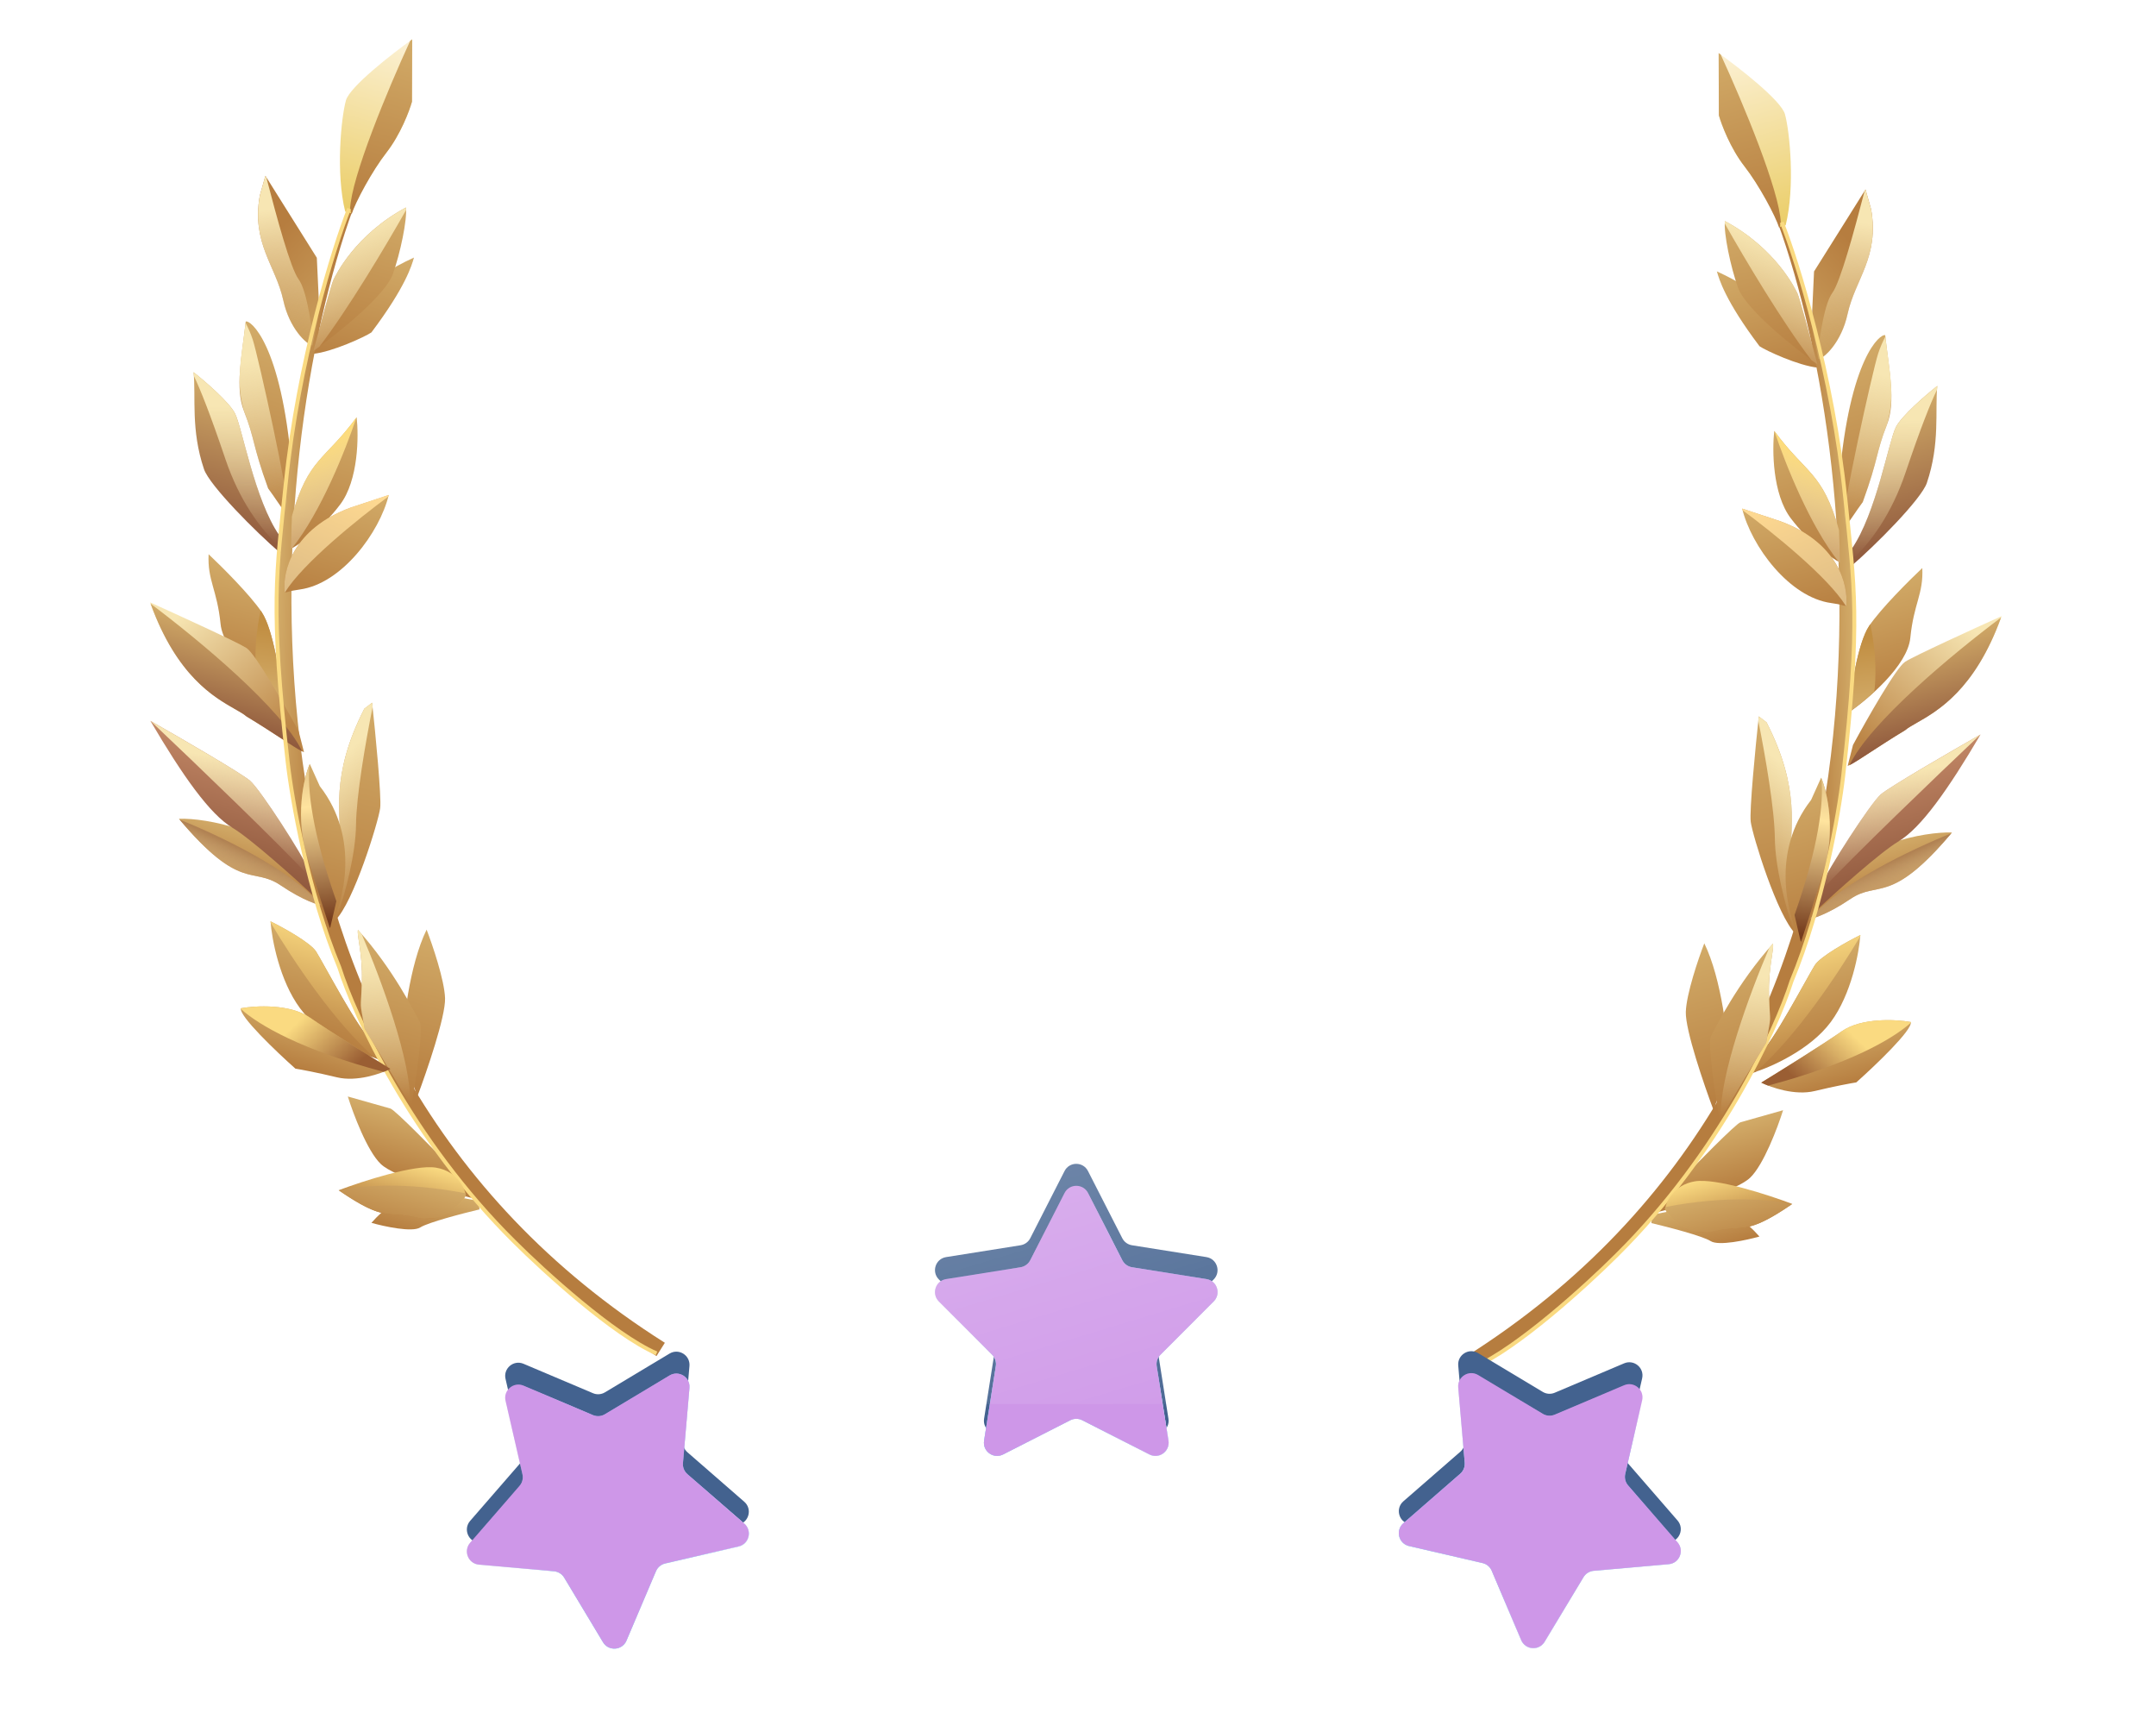<svg width="61" height="49" viewBox="0 0 61 49" fill="none" xmlns="http://www.w3.org/2000/svg">
<g style="mix-blend-mode:luminosity">
<path d="M49.244 31.747C49.115 31.783 47.966 32.956 47.407 33.537L46.923 34.281C47.627 34.111 49.131 33.681 49.514 33.318C49.897 32.956 50.297 31.892 50.449 31.406L49.244 31.747Z" fill="url(#paint0_linear_1464_5229)"/>
<path d="M53.387 12.013C53.643 11.363 53.449 10.492 53.338 9.483C53.206 9.427 52.331 10.114 52.037 13.58L52.091 14.693C51.989 15.357 52.347 14.678 52.704 14.201C53.159 12.945 53.068 12.826 53.387 12.013Z" fill="url(#paint1_linear_1464_5229)"/>
<path d="M50.75 9.232C50.583 9.048 49.87 8.266 48.576 7.677L48.576 7.677C48.637 7.891 48.811 8.507 49.782 9.794C49.961 9.917 50.892 10.348 51.427 10.399C51.506 10.516 51.449 10.306 51.455 10.189C51.306 9.595 50.918 9.416 50.75 9.232Z" fill="url(#paint2_linear_1464_5229)"/>
<path fill-rule="evenodd" clip-rule="evenodd" d="M52.168 22.009C53.025 15.849 51.753 9.905 50.428 6.244L50.294 6.282C51.599 9.887 52.573 15.872 51.727 21.948C50.882 28.018 48.065 34.213 41.478 38.374L41.716 38.75C48.439 34.503 51.31 28.176 52.168 22.009Z" fill="url(#paint3_linear_1464_5229)"/>
<path d="M51.325 7.679L52.781 5.359L52.94 5.922C53.176 7.272 52.486 7.9 52.273 8.886C52.102 9.674 51.622 10.13 51.447 10.16L51.255 9.173L51.325 7.679Z" fill="url(#paint4_linear_1464_5229)"/>
<path fill-rule="evenodd" clip-rule="evenodd" d="M52.756 5.4C52.452 6.57 52.07 7.971 51.843 8.285C51.636 8.57 51.504 9.349 51.428 10.061L51.448 10.16C51.622 10.13 52.103 9.674 52.273 8.886C52.345 8.553 52.472 8.261 52.598 7.969C52.847 7.394 53.097 6.816 52.94 5.922L52.781 5.359L52.756 5.4Z" fill="url(#paint5_linear_1464_5229)"/>
<path d="M49.534 23.249C49.492 22.937 49.668 21.13 49.761 20.265L49.982 20.434C50.951 22.329 50.653 23.425 50.654 24.35C50.655 25.275 51.319 26.909 50.805 26.418C50.29 25.927 49.586 23.639 49.534 23.249Z" fill="url(#paint6_linear_1464_5229)"/>
<path fill-rule="evenodd" clip-rule="evenodd" d="M49.748 20.386C49.95 21.404 50.209 22.9 50.216 23.72C50.223 24.488 50.498 25.605 50.77 26.383C50.781 26.395 50.793 26.407 50.805 26.418C51.103 26.703 51.005 26.272 50.87 25.679C50.772 25.251 50.655 24.738 50.654 24.35C50.654 24.183 50.664 24.01 50.674 23.828C50.719 23.003 50.776 21.986 49.982 20.434L49.761 20.265C49.757 20.303 49.752 20.344 49.748 20.386Z" fill="url(#paint7_linear_1464_5229)"/>
<path d="M52.884 17.707C53.21 17.222 54.022 16.413 54.388 16.068C54.423 16.81 54.147 17.061 54.049 18.044C53.97 18.829 52.852 19.779 52.303 20.156C52.361 19.542 52.558 18.193 52.884 17.707Z" fill="url(#paint8_linear_1464_5229)"/>
<path fill-rule="evenodd" clip-rule="evenodd" d="M52.917 17.658C52.906 17.674 52.895 17.691 52.884 17.706C52.559 18.191 52.361 19.541 52.303 20.155C52.498 20.021 52.764 19.816 53.029 19.571C53.114 18.886 53.025 18.166 52.917 17.658Z" fill="url(#paint9_linear_1464_5229)"/>
<path d="M53.639 12.086C53.802 11.762 54.489 11.171 54.812 10.916C54.744 11.629 54.895 12.541 54.517 13.66C54.361 14.122 53.045 15.444 52.354 16.034L52.386 15.534C53.085 14.527 53.435 12.49 53.639 12.086Z" fill="url(#paint10_linear_1464_5229)"/>
<path d="M50.665 14.659C50.147 13.972 50.139 12.726 50.199 12.188C51.093 13.41 51.564 13.335 52.032 14.996L52.06 15.913C51.811 15.781 51.183 15.346 50.665 14.659Z" fill="url(#paint11_linear_1464_5229)"/>
<path d="M51.661 25.049C52.582 23.887 54.439 23.523 55.228 23.55C53.475 25.636 53.148 24.89 52.348 25.434C51.707 25.869 51.246 26.005 51.176 25.996L51.661 25.049Z" fill="url(#paint12_linear_1464_5229)"/>
<path d="M53.217 22.47C53.46 22.262 55.197 21.255 56.036 20.777C55.117 22.338 54.353 23.421 53.71 23.805C53.195 24.112 51.937 25.241 51.372 25.767C51.391 25.626 51.453 25.275 51.558 24.991C51.689 24.636 52.915 22.729 53.217 22.47Z" fill="url(#paint13_linear_1464_5229)"/>
<path d="M48.22 26.685C48.715 27.701 48.89 29.368 48.916 30.074L48.484 31.41C48.215 30.696 47.681 29.139 47.697 28.625C47.714 28.111 48.053 27.117 48.22 26.685Z" fill="url(#paint14_linear_1464_5229)"/>
<path d="M51.344 27.305C51.504 27.052 52.272 26.629 52.635 26.449C52.601 26.941 52.385 28.122 51.798 28.912C51.212 29.702 50.088 30.195 49.6 30.343C49.558 30.229 49.538 29.961 49.792 29.797C50.11 29.591 51.145 27.622 51.344 27.305Z" fill="url(#paint15_linear_1464_5229)"/>
<path fill-rule="evenodd" clip-rule="evenodd" d="M49.675 30.323C50.817 29.325 51.997 27.561 52.633 26.487C52.634 26.476 52.635 26.464 52.636 26.453C52.272 26.633 51.505 27.056 51.345 27.309C51.295 27.388 51.193 27.571 51.063 27.803C50.673 28.5 50.031 29.646 49.793 29.8C49.538 29.965 49.558 30.233 49.6 30.346C49.623 30.339 49.648 30.331 49.675 30.323Z" fill="url(#paint16_linear_1464_5229)"/>
<path d="M48.4 35.109C48.174 34.964 47.188 34.709 46.723 34.599L46.743 34.362C46.945 34.324 47.501 34.218 48.112 34.091C48.724 33.964 49.479 34.63 49.78 34.979C49.414 35.082 48.626 35.253 48.4 35.109Z" fill="url(#paint17_linear_1464_5229)"/>
<path d="M50.501 3.228C50.392 2.842 49.206 1.916 48.626 1.502L48.632 3.264C48.708 3.532 48.959 4.195 49.358 4.707C49.757 5.219 50.257 6.082 50.361 6.419L50.522 6.373C50.793 5.285 50.637 3.71 50.501 3.228Z" fill="url(#paint18_linear_1464_5229)"/>
<path fill-rule="evenodd" clip-rule="evenodd" d="M50.385 6.296C50.344 5.391 49.327 2.941 48.684 1.543C48.664 1.529 48.645 1.515 48.626 1.501L48.632 3.263C48.708 3.531 48.959 4.195 49.358 4.707C49.757 5.218 50.238 6.116 50.342 6.453L50.385 6.296Z" fill="url(#paint19_linear_1464_5229)"/>
<g filter="url(#filter0_d_1464_5229)">
<path d="M50.858 8.011C50.8 7.888 50.25 6.736 48.803 5.959C48.764 6.298 48.964 7.261 49.176 7.849C49.389 8.437 50.688 9.495 51.425 10.019C51.187 9.142 50.915 8.133 50.858 8.011Z" fill="url(#paint20_linear_1464_5229)"/>
<path fill-rule="evenodd" clip-rule="evenodd" d="M48.799 6.03C48.8 6.004 48.801 5.98 48.803 5.959C50.25 6.736 50.8 7.888 50.858 8.011C50.91 8.123 51.144 8.982 51.365 9.801C51.385 9.874 51.405 9.947 51.425 10.019C51.369 9.979 51.309 9.936 51.248 9.891C50.429 8.817 49.382 7.062 48.799 6.03Z" fill="url(#paint21_linear_1464_5229)"/>
</g>
<path fill-rule="evenodd" clip-rule="evenodd" d="M53.342 9.523C53.27 9.659 53.196 9.825 53.138 10.004C52.983 10.481 52.092 14.492 52.144 14.882C52.147 14.907 52.152 14.928 52.157 14.946C52.228 14.888 52.338 14.727 52.462 14.545C52.539 14.432 52.621 14.312 52.704 14.201C52.941 13.545 53.03 13.2 53.106 12.903C53.175 12.632 53.234 12.402 53.387 12.013C53.586 11.341 53.509 10.782 53.414 10.079C53.39 9.904 53.365 9.72 53.342 9.523Z" fill="url(#paint22_linear_1464_5229)"/>
<path fill-rule="evenodd" clip-rule="evenodd" d="M52.364 15.873C52.936 15.342 53.52 14.537 53.914 13.368C54.346 12.088 54.628 11.385 54.804 11.026C54.806 10.99 54.809 10.954 54.812 10.918C54.489 11.173 53.802 11.764 53.639 12.088C53.574 12.217 53.493 12.514 53.392 12.89C53.175 13.69 52.861 14.851 52.386 15.536L52.364 15.873Z" fill="url(#paint23_linear_1464_5229)"/>
<path fill-rule="evenodd" clip-rule="evenodd" d="M50.206 12.201C50.497 12.597 50.743 12.856 50.959 13.083C51.403 13.551 51.718 13.884 52.033 14.999L52.061 15.916C52.05 15.91 52.038 15.904 52.025 15.897C51.217 14.887 50.51 13.121 50.206 12.201Z" fill="url(#paint24_linear_1464_5229)"/>
<g filter="url(#filter1_d_1464_5229)">
<path d="M52.237 16.847C52.12 16.841 52.135 16.809 51.809 16.765C50.623 16.604 49.55 15.156 49.291 14.093L50.375 14.452C52.003 15.056 52.3 16.25 52.237 16.847Z" fill="url(#paint25_linear_1464_5229)"/>
<path fill-rule="evenodd" clip-rule="evenodd" d="M49.303 14.14C49.299 14.124 49.295 14.109 49.291 14.093L50.375 14.452C52.003 15.056 52.3 16.251 52.237 16.847C52.233 16.846 52.229 16.846 52.225 16.846C51.72 16.029 50.155 14.767 49.303 14.14Z" fill="url(#paint26_linear_1464_5229)"/>
</g>
<g filter="url(#filter2_d_1464_5229)">
<path d="M53.608 18.426C53.863 18.262 55.534 17.497 56.338 17.135C55.416 19.708 54.001 20.021 53.606 20.364C52.79 20.855 52.167 21.31 51.982 21.372L52.133 20.78C52.519 20.064 53.354 18.59 53.608 18.426Z" fill="url(#paint27_linear_1464_5229)"/>
<path fill-rule="evenodd" clip-rule="evenodd" d="M56.323 17.174C55.581 19.218 54.526 19.818 53.939 20.152C53.797 20.233 53.682 20.298 53.606 20.364C53.234 20.588 52.902 20.804 52.633 20.979C52.36 21.157 52.153 21.293 52.035 21.35C52.606 20.15 54.948 18.206 56.323 17.174Z" fill="url(#paint28_linear_1464_5229)"/>
</g>
<path fill-rule="evenodd" clip-rule="evenodd" d="M51.48 25.238C52.503 24.151 54.682 22.057 56.032 20.779C55.192 21.258 53.459 22.262 53.217 22.469C52.914 22.728 51.689 24.636 51.558 24.991C51.529 25.07 51.503 25.155 51.48 25.238Z" fill="url(#paint29_linear_1464_5229)"/>
<g filter="url(#filter3_d_1464_5229)">
<path d="M51.587 24.376C51.952 23.209 51.699 22.108 51.526 21.704L51.242 22.334C50.087 23.816 50.572 25.626 50.958 26.346C51.016 26.176 51.223 25.543 51.587 24.376Z" fill="url(#paint30_linear_1464_5229)"/>
<path fill-rule="evenodd" clip-rule="evenodd" d="M51.531 21.717C51.603 22.428 51.459 23.63 50.773 25.59C50.836 25.872 50.892 26.113 50.942 26.319C50.948 26.329 50.953 26.339 50.958 26.348C51.016 26.178 51.223 25.545 51.587 24.378C51.948 23.221 51.703 22.13 51.531 21.717Z" fill="url(#paint31_linear_1464_5229)"/>
</g>
<path fill-rule="evenodd" clip-rule="evenodd" d="M51.209 25.994C52.011 25.014 54.092 24.019 55.21 23.572C54.03 24.971 53.5 25.078 53.032 25.173C52.811 25.218 52.604 25.26 52.348 25.434C51.771 25.826 51.34 25.975 51.209 25.994Z" fill="url(#paint32_linear_1464_5229)"/>
<path d="M50.412 6.288C50.845 7.38 51.848 10.595 52.207 14.079C52.465 16.58 52.652 17.539 52.148 21.961C52.029 23.007 51.57 25.629 50.689 27.752C50.252 29.138 48.649 32.63 45.738 35.511C44.904 36.344 42.931 38.143 41.715 38.671" stroke="#FADA81" stroke-width="0.111"/>
<g filter="url(#filter4_d_1464_5229)">
<path d="M50.051 27.849C50.028 27.075 50.199 26.564 50.163 26.4C49.15 27.525 48.546 28.765 48.412 29.006C48.304 29.198 48.528 30.679 48.653 31.395L49.971 29.202C50.126 28.319 50.079 28.766 50.051 27.849Z" fill="url(#paint33_linear_1464_5229)"/>
<path fill-rule="evenodd" clip-rule="evenodd" d="M50.057 26.52C50.092 26.48 50.127 26.44 50.163 26.4C50.177 26.465 50.159 26.585 50.133 26.754C50.094 27.011 50.037 27.382 50.051 27.849C50.065 28.312 50.084 28.427 50.08 28.542C50.075 28.654 50.048 28.765 49.971 29.202L48.684 31.344C48.639 30.15 49.506 27.803 50.057 26.52Z" fill="url(#paint34_linear_1464_5229)"/>
</g>
<g filter="url(#filter5_d_1464_5229)">
<path d="M51.817 28.878C52.378 28.489 53.351 28.542 53.768 28.617C53.828 28.831 52.765 29.845 52.226 30.325C52.069 30.35 51.614 30.433 51.051 30.569C50.488 30.705 49.808 30.467 49.538 30.331C50.064 30.009 51.257 29.268 51.817 28.878Z" fill="url(#paint35_linear_1464_5229)"/>
<path fill-rule="evenodd" clip-rule="evenodd" d="M49.731 30.416C49.654 30.386 49.589 30.357 49.538 30.331C50.064 30.009 51.256 29.268 51.817 28.878C52.378 28.489 53.351 28.542 53.767 28.617C53.769 28.623 53.77 28.63 53.77 28.637C53.251 29.101 52.042 29.8 49.731 30.416Z" fill="url(#paint36_linear_1464_5229)"/>
</g>
<g filter="url(#filter6_d_1464_5229)">
<path d="M47.955 33.124C48.552 33.025 50.04 33.508 50.709 33.763C49.353 34.695 49.335 34.324 48.471 34.539C47.779 34.712 47.274 34.193 47.108 33.912C47.142 33.691 47.358 33.223 47.955 33.124Z" fill="url(#paint37_linear_1464_5229)"/>
<path fill-rule="evenodd" clip-rule="evenodd" d="M47.121 33.85C48.819 33.524 50.068 33.628 50.699 33.771C49.764 34.413 49.469 34.431 49.087 34.454C48.919 34.464 48.734 34.475 48.471 34.541C48.414 34.555 48.358 34.564 48.304 34.57C48.178 34.561 48.055 34.552 47.935 34.543C47.522 34.44 47.227 34.115 47.108 33.913C47.111 33.894 47.115 33.873 47.121 33.85Z" fill="url(#paint38_linear_1464_5229)"/>
</g>
</g>
<g style="mix-blend-mode:luminosity">
<path d="M11.046 31.358C11.175 31.394 12.324 32.567 12.882 33.149L13.366 33.893C12.662 33.723 11.159 33.292 10.776 32.93C10.392 32.567 9.993 31.504 9.841 31.018L11.046 31.358Z" fill="url(#paint39_linear_1464_5229)"/>
<path d="M6.902 11.627C6.646 10.976 6.84 10.105 6.952 9.096C7.083 9.041 7.959 9.727 8.253 13.193L8.199 14.306C8.3 14.971 7.943 14.291 7.586 13.815C7.131 12.559 7.222 12.44 6.902 11.627Z" fill="url(#paint40_linear_1464_5229)"/>
<path d="M9.539 8.841C9.707 8.657 10.419 7.875 11.713 7.286L11.713 7.286C11.652 7.5 11.478 8.116 10.508 9.404C10.328 9.527 9.397 9.957 8.862 10.009C8.783 10.125 8.84 9.916 8.835 9.799C8.983 9.204 9.371 9.025 9.539 8.841Z" fill="url(#paint41_linear_1464_5229)"/>
<path fill-rule="evenodd" clip-rule="evenodd" d="M8.121 21.621C7.264 15.46 8.536 9.516 9.862 5.855L9.995 5.893C8.69 9.499 7.717 15.483 8.562 21.559C9.407 27.629 12.225 33.824 18.811 37.985L18.574 38.361C11.851 34.114 8.98 27.787 8.121 21.621Z" fill="url(#paint42_linear_1464_5229)"/>
<path d="M8.964 7.292L7.509 4.973L7.35 5.535C7.113 6.885 7.803 7.514 8.016 8.499C8.187 9.288 8.668 9.743 8.842 9.773L9.034 8.787L8.964 7.292Z" fill="url(#paint43_linear_1464_5229)"/>
<path fill-rule="evenodd" clip-rule="evenodd" d="M7.534 5.013C7.838 6.183 8.219 7.585 8.447 7.898C8.653 8.183 8.786 8.962 8.861 9.674L8.842 9.773C8.668 9.743 8.187 9.288 8.016 8.499C7.944 8.167 7.818 7.875 7.691 7.582C7.443 7.007 7.193 6.429 7.35 5.535L7.509 4.973L7.534 5.013Z" fill="url(#paint44_linear_1464_5229)"/>
<path d="M10.756 22.863C10.798 22.551 10.622 20.743 10.529 19.878L10.308 20.047C9.339 21.942 9.636 23.038 9.636 23.963C9.635 24.888 8.971 26.522 9.485 26.032C10 25.541 10.704 23.253 10.756 22.863Z" fill="url(#paint45_linear_1464_5229)"/>
<path fill-rule="evenodd" clip-rule="evenodd" d="M10.542 19.999C10.339 21.018 10.081 22.514 10.073 23.334C10.066 24.102 9.792 25.218 9.52 25.996C9.508 26.009 9.497 26.02 9.485 26.032C9.187 26.317 9.285 25.885 9.42 25.293C9.518 24.864 9.635 24.351 9.636 23.963C9.636 23.796 9.626 23.623 9.616 23.441C9.57 22.616 9.514 21.599 10.308 20.047L10.529 19.878C10.533 19.916 10.537 19.957 10.542 19.999Z" fill="url(#paint46_linear_1464_5229)"/>
<path d="M7.406 17.317C7.08 16.831 6.268 16.022 5.902 15.678C5.866 16.419 6.142 16.671 6.241 17.653C6.32 18.439 7.437 19.388 7.987 19.765C7.929 19.151 7.731 17.802 7.406 17.317Z" fill="url(#paint47_linear_1464_5229)"/>
<path fill-rule="evenodd" clip-rule="evenodd" d="M7.373 17.271C7.384 17.288 7.395 17.304 7.406 17.32C7.731 17.805 7.929 19.154 7.987 19.768C7.792 19.634 7.526 19.429 7.26 19.184C7.176 18.499 7.265 17.779 7.373 17.271Z" fill="url(#paint48_linear_1464_5229)"/>
<path d="M6.651 11.699C6.487 11.376 5.8 10.784 5.477 10.529C5.546 11.243 5.394 12.154 5.772 13.273C5.929 13.735 7.245 15.057 7.936 15.648L7.904 15.147C7.205 14.14 6.854 12.104 6.651 11.699Z" fill="url(#paint49_linear_1464_5229)"/>
<path d="M9.624 14.272C10.142 13.586 10.151 12.339 10.091 11.802C9.196 13.024 8.726 12.949 8.257 14.609L8.229 15.527C8.479 15.395 9.107 14.959 9.624 14.272Z" fill="url(#paint50_linear_1464_5229)"/>
<path d="M8.629 24.661C7.708 23.498 5.85 23.134 5.062 23.162C6.815 25.247 7.141 24.501 7.942 25.045C8.582 25.48 9.043 25.616 9.113 25.607L8.629 24.661Z" fill="url(#paint51_linear_1464_5229)"/>
<path d="M7.072 22.083C6.83 21.876 5.093 20.868 4.254 20.391C5.172 21.951 5.936 23.034 6.58 23.418C7.094 23.726 8.353 24.854 8.917 25.38C8.899 25.24 8.836 24.888 8.732 24.604C8.6 24.249 7.375 22.342 7.072 22.083Z" fill="url(#paint52_linear_1464_5229)"/>
<path d="M12.07 26.298C11.575 27.315 11.399 28.981 11.373 29.687L11.806 31.023C12.075 30.309 12.609 28.752 12.592 28.238C12.575 27.724 12.237 26.731 12.07 26.298Z" fill="url(#paint53_linear_1464_5229)"/>
<path d="M8.945 26.919C8.785 26.665 8.018 26.242 7.654 26.062C7.689 26.554 7.905 27.735 8.491 28.525C9.078 29.316 10.201 29.808 10.69 29.956C10.731 29.842 10.751 29.574 10.497 29.41C10.179 29.204 9.145 27.235 8.945 26.919Z" fill="url(#paint54_linear_1464_5229)"/>
<path fill-rule="evenodd" clip-rule="evenodd" d="M10.615 29.934C9.473 28.937 8.293 27.173 7.657 26.099C7.656 26.087 7.655 26.076 7.654 26.064C8.018 26.244 8.785 26.667 8.945 26.921C8.995 27 9.097 27.182 9.227 27.415C9.617 28.111 10.259 29.258 10.497 29.412C10.751 29.576 10.732 29.844 10.69 29.958C10.666 29.951 10.641 29.943 10.615 29.934Z" fill="url(#paint55_linear_1464_5229)"/>
<path d="M11.89 34.722C12.116 34.578 13.101 34.322 13.566 34.212L13.546 33.975C13.345 33.938 12.789 33.831 12.177 33.704C11.565 33.578 10.81 34.244 10.509 34.592C10.875 34.696 11.664 34.866 11.89 34.722Z" fill="url(#paint56_linear_1464_5229)"/>
<path d="M9.788 2.839C9.897 2.453 11.084 1.528 11.663 1.113L11.657 2.875C11.582 3.143 11.331 3.807 10.932 4.318C10.533 4.83 10.033 5.693 9.928 6.03L9.767 5.985C9.496 4.896 9.652 3.321 9.788 2.839Z" fill="url(#paint57_linear_1464_5229)"/>
<path fill-rule="evenodd" clip-rule="evenodd" d="M9.905 5.907C9.946 5.003 10.962 2.553 11.605 1.155C11.625 1.14 11.644 1.126 11.663 1.112L11.657 2.875C11.582 3.142 11.331 3.806 10.932 4.318C10.533 4.83 10.052 5.727 9.947 6.064L9.905 5.907Z" fill="url(#paint58_linear_1464_5229)"/>
<g filter="url(#filter7_d_1464_5229)">
<path d="M9.432 7.626C9.49 7.503 10.039 6.352 11.486 5.575C11.525 5.913 11.325 6.877 11.113 7.464C10.901 8.052 9.601 9.11 8.865 9.634C9.103 8.757 9.374 7.748 9.432 7.626Z" fill="url(#paint59_linear_1464_5229)"/>
<path fill-rule="evenodd" clip-rule="evenodd" d="M11.49 5.647C11.49 5.621 11.488 5.598 11.486 5.577C10.039 6.354 9.49 7.505 9.432 7.628C9.379 7.74 9.146 8.6 8.924 9.419C8.904 9.492 8.884 9.564 8.865 9.636C8.921 9.597 8.98 9.554 9.041 9.508C9.86 8.434 10.907 6.679 11.49 5.647Z" fill="url(#paint60_linear_1464_5229)"/>
</g>
<path fill-rule="evenodd" clip-rule="evenodd" d="M6.948 9.133C7.02 9.269 7.095 9.434 7.153 9.613C7.307 10.091 8.198 14.102 8.146 14.492C8.143 14.517 8.138 14.538 8.133 14.556C8.062 14.498 7.952 14.337 7.828 14.155C7.751 14.042 7.669 13.921 7.586 13.811C7.349 13.155 7.26 12.809 7.184 12.512C7.115 12.241 7.056 12.011 6.903 11.623C6.705 10.95 6.781 10.391 6.876 9.689C6.9 9.514 6.925 9.33 6.948 9.133Z" fill="url(#paint61_linear_1464_5229)"/>
<path fill-rule="evenodd" clip-rule="evenodd" d="M7.925 15.484C7.353 14.953 6.769 14.148 6.375 12.98C5.943 11.699 5.661 10.997 5.486 10.637C5.483 10.601 5.48 10.565 5.477 10.529C5.8 10.784 6.487 11.376 6.65 11.699C6.716 11.829 6.796 12.125 6.898 12.502C7.114 13.301 7.428 14.462 7.903 15.147L7.925 15.484Z" fill="url(#paint62_linear_1464_5229)"/>
<path fill-rule="evenodd" clip-rule="evenodd" d="M10.084 11.81C9.793 12.206 9.547 12.466 9.331 12.693C8.887 13.161 8.572 13.493 8.257 14.608L8.229 15.525C8.24 15.52 8.252 15.513 8.264 15.506C9.073 14.496 9.78 12.73 10.084 11.81Z" fill="url(#paint63_linear_1464_5229)"/>
<g filter="url(#filter8_d_1464_5229)">
<path d="M8.052 16.464C8.17 16.458 8.154 16.427 8.48 16.382C9.666 16.221 10.739 14.773 10.999 13.71L9.914 14.069C8.286 14.674 7.989 15.868 8.052 16.464Z" fill="url(#paint64_linear_1464_5229)"/>
<path fill-rule="evenodd" clip-rule="evenodd" d="M10.987 13.753C10.991 13.737 10.995 13.722 10.999 13.706L9.914 14.065C8.286 14.67 7.989 15.864 8.052 16.46C8.057 16.46 8.061 16.459 8.065 16.459C8.569 15.643 10.134 14.38 10.987 13.753Z" fill="url(#paint65_linear_1464_5229)"/>
</g>
<g filter="url(#filter9_d_1464_5229)">
<path d="M6.681 18.037C6.427 17.873 4.755 17.108 3.952 16.746C4.873 19.32 6.288 19.633 6.683 19.975C7.499 20.466 8.122 20.921 8.307 20.983L8.156 20.391C7.77 19.675 6.935 18.202 6.681 18.037Z" fill="url(#paint66_linear_1464_5229)"/>
<path fill-rule="evenodd" clip-rule="evenodd" d="M3.966 16.783C4.708 18.827 5.763 19.427 6.35 19.761C6.492 19.842 6.607 19.907 6.684 19.974C7.056 20.197 7.387 20.414 7.656 20.589C7.929 20.767 8.137 20.902 8.254 20.959C7.683 19.759 5.341 17.815 3.966 16.783Z" fill="url(#paint67_linear_1464_5229)"/>
</g>
<path fill-rule="evenodd" clip-rule="evenodd" d="M8.809 24.852C7.786 23.764 5.608 21.671 4.258 20.393C5.098 20.871 6.831 21.876 7.072 22.083C7.375 22.342 8.6 24.249 8.731 24.604C8.761 24.683 8.787 24.768 8.809 24.852Z" fill="url(#paint68_linear_1464_5229)"/>
<g filter="url(#filter10_d_1464_5229)">
<path d="M8.703 23.987C8.339 22.82 8.591 21.719 8.764 21.315L9.048 21.945C10.203 23.427 9.719 25.238 9.332 25.957C9.274 25.787 9.067 25.154 8.703 23.987Z" fill="url(#paint69_linear_1464_5229)"/>
<path fill-rule="evenodd" clip-rule="evenodd" d="M8.759 21.326C8.687 22.037 8.831 23.24 9.517 25.2C9.454 25.481 9.398 25.723 9.348 25.928C9.342 25.938 9.337 25.948 9.332 25.958C9.274 25.787 9.067 25.154 8.703 23.987C8.342 22.831 8.587 21.739 8.759 21.326Z" fill="url(#paint70_linear_1464_5229)"/>
</g>
<path fill-rule="evenodd" clip-rule="evenodd" d="M9.081 25.606C8.278 24.625 6.198 23.63 5.08 23.184C6.26 24.582 6.789 24.69 7.257 24.785C7.479 24.829 7.686 24.872 7.942 25.045C8.519 25.437 8.95 25.587 9.081 25.606Z" fill="url(#paint71_linear_1464_5229)"/>
<path d="M9.878 5.901C9.444 6.993 8.442 10.209 8.083 13.693C7.825 16.194 7.637 17.153 8.141 21.574C8.261 22.62 8.719 25.242 9.6 27.365C10.038 28.751 11.64 32.243 14.551 35.124C15.386 35.958 17.359 37.756 18.575 38.284" stroke="#FADA81" stroke-width="0.111"/>
<g filter="url(#filter11_d_1464_5229)">
<path d="M10.239 27.458C10.262 26.684 10.091 26.173 10.127 26.01C11.14 27.134 11.743 28.375 11.878 28.615C11.986 28.807 11.762 30.288 11.637 31.005L10.319 28.811C10.164 27.928 10.211 28.376 10.239 27.458Z" fill="url(#paint72_linear_1464_5229)"/>
<path fill-rule="evenodd" clip-rule="evenodd" d="M10.233 26.13C10.198 26.09 10.163 26.05 10.127 26.01C10.113 26.075 10.131 26.194 10.157 26.363C10.196 26.62 10.253 26.991 10.239 27.458C10.224 27.922 10.206 28.037 10.21 28.151C10.215 28.263 10.242 28.374 10.319 28.811L11.606 30.953C11.651 29.759 10.783 27.412 10.233 26.13Z" fill="url(#paint73_linear_1464_5229)"/>
</g>
<g filter="url(#filter12_d_1464_5229)">
<path d="M8.472 28.49C7.911 28.1 6.938 28.153 6.522 28.228C6.461 28.442 7.525 29.456 8.064 29.936C8.221 29.961 8.675 30.045 9.238 30.181C9.801 30.317 10.481 30.079 10.751 29.943C10.225 29.621 9.033 28.879 8.472 28.49Z" fill="url(#paint74_linear_1464_5229)"/>
<path fill-rule="evenodd" clip-rule="evenodd" d="M10.559 30.027C10.635 29.998 10.701 29.968 10.751 29.943C10.225 29.621 9.033 28.879 8.472 28.49C7.912 28.1 6.939 28.153 6.522 28.228C6.521 28.234 6.52 28.241 6.52 28.248C7.039 28.712 8.248 29.412 10.559 30.027Z" fill="url(#paint75_linear_1464_5229)"/>
</g>
<g filter="url(#filter13_d_1464_5229)">
<path d="M12.335 32.737C11.738 32.638 10.25 33.122 9.581 33.376C10.937 34.309 10.955 33.938 11.819 34.153C12.511 34.325 13.016 33.806 13.182 33.526C13.148 33.304 12.931 32.836 12.335 32.737Z" fill="url(#paint76_linear_1464_5229)"/>
<path fill-rule="evenodd" clip-rule="evenodd" d="M13.168 33.461C11.471 33.135 10.222 33.239 9.591 33.382C10.526 34.024 10.821 34.042 11.203 34.065C11.371 34.075 11.556 34.086 11.819 34.152C11.876 34.166 11.931 34.176 11.986 34.181C12.111 34.172 12.235 34.163 12.355 34.154C12.768 34.051 13.062 33.727 13.181 33.525C13.178 33.505 13.174 33.484 13.168 33.461Z" fill="url(#paint77_linear_1464_5229)"/>
</g>
</g>
<g filter="url(#filter14_i_1464_5229)">
<path d="M30.119 33.749C30.257 33.477 30.645 33.477 30.783 33.749L31.753 35.649C31.807 35.755 31.909 35.829 32.027 35.848L34.134 36.183C34.434 36.231 34.554 36.599 34.339 36.815L32.831 38.325C32.747 38.409 32.708 38.529 32.727 38.646L33.059 40.754C33.107 41.055 32.793 41.282 32.522 41.144L30.62 40.177C30.514 40.123 30.388 40.123 30.282 40.177L28.38 41.144C28.109 41.282 27.795 41.055 27.843 40.754L28.175 38.646C28.194 38.529 28.155 38.409 28.071 38.325L26.563 36.815C26.348 36.599 26.467 36.231 26.768 36.183L28.875 35.848C28.993 35.829 29.095 35.755 29.149 35.649L30.119 33.749Z" fill="#43628F"/>
</g>
<path d="M30.119 33.749C30.257 33.477 30.645 33.477 30.783 33.749L31.753 35.649C31.807 35.755 31.909 35.829 32.027 35.848L34.134 36.183C34.434 36.231 34.554 36.599 34.339 36.815L32.831 38.325C32.747 38.409 32.708 38.529 32.727 38.646L33.059 40.754C33.107 41.055 32.793 41.282 32.522 41.144L30.62 40.177C30.514 40.123 30.388 40.123 30.282 40.177L28.38 41.144C28.109 41.282 27.795 41.055 27.843 40.754L28.175 38.646C28.194 38.529 28.155 38.409 28.071 38.325L26.563 36.815C26.348 36.599 26.467 36.231 26.768 36.183L28.875 35.848C28.993 35.829 29.095 35.755 29.149 35.649L30.119 33.749Z" fill="url(#paint78_linear_1464_5229)"/>
<path d="M30.119 33.748C30.257 33.477 30.645 33.477 30.783 33.748L31.753 35.649C31.807 35.755 31.909 35.829 32.027 35.848L34.134 36.183C34.434 36.23 34.554 36.599 34.339 36.815L32.831 38.324C32.747 38.409 32.708 38.528 32.727 38.646L33.059 40.753C33.107 41.054 32.793 41.282 32.522 41.144L30.62 40.176C30.514 40.122 30.388 40.122 30.282 40.176L28.38 41.144C28.109 41.282 27.795 41.054 27.843 40.753L28.175 38.646C28.194 38.528 28.155 38.409 28.071 38.324L26.563 36.815C26.348 36.599 26.467 36.23 26.768 36.183L28.875 35.848C28.993 35.829 29.095 35.755 29.149 35.649L30.119 33.748Z" fill="url(#paint79_linear_1464_5229)"/>
<path d="M30.119 33.748C30.257 33.477 30.645 33.477 30.783 33.748L31.753 35.649C31.807 35.755 31.909 35.829 32.027 35.848L34.134 36.183C34.434 36.23 34.554 36.599 34.339 36.815L32.831 38.324C32.747 38.409 32.708 38.528 32.727 38.646L33.059 40.753C33.107 41.054 32.793 41.282 32.522 41.144L30.62 40.176C30.514 40.122 30.388 40.122 30.282 40.176L28.38 41.144C28.109 41.282 27.795 41.054 27.843 40.753L28.175 38.646C28.194 38.528 28.155 38.409 28.071 38.324L26.563 36.815C26.348 36.599 26.467 36.23 26.768 36.183L28.875 35.848C28.993 35.829 29.095 35.755 29.149 35.649L30.119 33.748Z" fill="url(#paint80_radial_1464_5229)"/>
<path fill-rule="evenodd" clip-rule="evenodd" d="M31.642 35.705L30.672 33.805C30.58 33.624 30.322 33.624 30.23 33.805L29.26 35.705C29.187 35.847 29.052 35.946 28.895 35.971L26.788 36.306C26.587 36.337 26.507 36.583 26.651 36.727L28.159 38.236C28.271 38.349 28.323 38.508 28.298 38.665L27.965 40.773C27.934 40.973 28.143 41.125 28.324 41.033L30.225 40.066C30.367 39.994 30.535 39.994 30.677 40.066L32.578 41.033C32.759 41.125 32.968 40.973 32.937 40.773L32.604 38.665C32.579 38.508 32.631 38.349 32.743 38.236L34.251 36.727C34.395 36.583 34.315 36.337 34.114 36.306L32.007 35.971C31.85 35.946 31.715 35.847 31.642 35.705ZM30.783 33.748C30.645 33.477 30.257 33.477 30.119 33.748L29.149 35.649C29.095 35.755 28.993 35.829 28.875 35.848L26.768 36.183C26.467 36.23 26.348 36.599 26.563 36.815L28.071 38.324C28.155 38.409 28.194 38.528 28.175 38.646L27.843 40.753C27.795 41.054 28.109 41.282 28.38 41.144L30.282 40.176C30.388 40.122 30.514 40.122 30.62 40.176L32.522 41.144C32.793 41.282 33.107 41.054 33.059 40.753L32.727 38.646C32.708 38.528 32.747 38.409 32.831 38.324L34.339 36.815C34.554 36.599 34.434 36.23 34.134 36.183L32.027 35.848C31.909 35.829 31.807 35.755 31.753 35.649L30.783 33.748Z" fill="url(#paint81_linear_1464_5229)"/>
<path d="M30.289 35.615C30.361 35.491 30.54 35.491 30.612 35.615L31.18 36.597C31.207 36.642 31.251 36.675 31.303 36.686L32.412 36.922C32.552 36.952 32.607 37.123 32.511 37.23L31.753 38.073C31.718 38.112 31.701 38.164 31.707 38.217L31.824 39.345C31.839 39.488 31.694 39.593 31.563 39.535L30.526 39.074C30.478 39.053 30.423 39.053 30.375 39.074L29.339 39.535C29.207 39.593 29.062 39.488 29.077 39.345L29.195 38.217C29.2 38.164 29.183 38.112 29.148 38.073L28.39 37.23C28.294 37.123 28.349 36.952 28.49 36.922L29.599 36.686C29.65 36.675 29.695 36.642 29.721 36.597L30.289 35.615Z" fill="url(#paint82_linear_1464_5229)"/>
<path d="M32.819 37.076C30.569 39.203 28.559 38.262 27.835 37.526C26.735 35.891 29.15 37.199 31.29 36.627C33.002 36.169 33.023 36.736 32.819 37.076Z" fill="url(#paint83_linear_1464_5229)"/>
<path fill-rule="evenodd" clip-rule="evenodd" d="M30.196 34.172C30.242 34.195 30.261 34.252 30.237 34.297L29.974 34.819C29.95 34.864 29.894 34.883 29.848 34.86C29.802 34.836 29.784 34.78 29.807 34.734L30.071 34.213C30.094 34.167 30.15 34.149 30.196 34.172Z" fill="#93D6F6"/>
<ellipse cx="26.97" cy="36.421" rx="0.093" ry="0.093" fill="#93D6F6"/>
<ellipse cx="29.767" cy="34.992" rx="0.093" ry="0.093" fill="#93D6F6"/>
<path d="M29.561 35.955C28.853 36.957 29.106 37.502 29.321 37.65C29.973 37.944 31.162 36.207 31.242 35.747C31.323 35.287 30.445 34.703 29.561 35.955Z" fill="url(#paint84_linear_1464_5229)" fill-opacity="0.6"/>
<g filter="url(#filter15_i_1464_5229)">
<path d="M45.952 39.188C46.233 39.069 46.53 39.318 46.461 39.615L45.983 41.694C45.956 41.81 45.986 41.932 46.065 42.023L47.463 43.634C47.663 43.864 47.518 44.223 47.214 44.25L45.089 44.437C44.97 44.447 44.864 44.514 44.802 44.616L43.702 46.444C43.545 46.705 43.159 46.678 43.039 46.398L42.205 44.434C42.158 44.325 42.062 44.244 41.945 44.217L39.867 43.736C39.57 43.667 39.476 43.291 39.706 43.091L41.316 41.69C41.405 41.612 41.453 41.496 41.442 41.377L41.258 39.251C41.231 38.948 41.56 38.742 41.821 38.899L43.651 39.997C43.753 40.058 43.878 40.067 43.988 40.02L45.952 39.188Z" fill="#43628F"/>
</g>
<path d="M45.952 39.188C46.233 39.069 46.53 39.318 46.461 39.615L45.983 41.694C45.956 41.81 45.986 41.932 46.065 42.023L47.463 43.634C47.663 43.864 47.518 44.223 47.214 44.25L45.089 44.437C44.97 44.447 44.864 44.514 44.802 44.616L43.702 46.444C43.545 46.705 43.159 46.678 43.039 46.398L42.205 44.434C42.158 44.325 42.062 44.244 41.945 44.217L39.867 43.736C39.57 43.667 39.476 43.291 39.706 43.091L41.316 41.69C41.405 41.612 41.453 41.496 41.442 41.377L41.258 39.251C41.231 38.948 41.56 38.742 41.821 38.899L43.651 39.997C43.753 40.058 43.878 40.067 43.988 40.02L45.952 39.188Z" fill="url(#paint85_linear_1464_5229)"/>
<path d="M45.952 39.188C46.233 39.069 46.53 39.318 46.461 39.615L45.983 41.694C45.956 41.81 45.986 41.932 46.065 42.022L47.463 43.633C47.663 43.863 47.518 44.223 47.214 44.249L45.089 44.437C44.97 44.447 44.864 44.514 44.802 44.616L43.702 46.444C43.545 46.705 43.159 46.678 43.039 46.398L42.205 44.434C42.158 44.325 42.062 44.244 41.945 44.217L39.867 43.736C39.57 43.667 39.476 43.291 39.706 43.091L41.316 41.69C41.405 41.612 41.453 41.495 41.442 41.377L41.258 39.251C41.231 38.947 41.56 38.742 41.821 38.899L43.651 39.997C43.753 40.058 43.878 40.067 43.988 40.02L45.952 39.188Z" fill="url(#paint86_linear_1464_5229)"/>
<path d="M45.952 39.188C46.233 39.069 46.53 39.318 46.461 39.615L45.983 41.694C45.956 41.81 45.986 41.932 46.065 42.022L47.463 43.633C47.663 43.863 47.518 44.223 47.214 44.249L45.089 44.437C44.97 44.447 44.864 44.514 44.802 44.616L43.702 46.444C43.545 46.705 43.159 46.678 43.039 46.398L42.205 44.434C42.158 44.325 42.062 44.244 41.945 44.217L39.867 43.736C39.57 43.667 39.476 43.291 39.706 43.091L41.316 41.69C41.405 41.612 41.453 41.495 41.442 41.377L41.258 39.251C41.231 38.947 41.56 38.742 41.821 38.899L43.651 39.997C43.753 40.058 43.878 40.067 43.988 40.02L45.952 39.188Z" fill="url(#paint87_radial_1464_5229)"/>
<path fill-rule="evenodd" clip-rule="evenodd" d="M45.862 41.666L46.34 39.587C46.386 39.389 46.188 39.223 46.001 39.302L44.036 40.135C43.89 40.197 43.723 40.185 43.587 40.103L41.757 39.005C41.583 38.901 41.364 39.038 41.381 39.24L41.566 41.366C41.58 41.524 41.517 41.679 41.397 41.784L39.788 43.185C39.635 43.318 39.697 43.569 39.895 43.614L41.974 44.096C42.128 44.132 42.257 44.239 42.319 44.386L43.154 46.349C43.233 46.536 43.491 46.554 43.596 46.38L44.696 44.552C44.778 44.416 44.92 44.327 45.078 44.313L47.203 44.126C47.406 44.108 47.503 43.868 47.37 43.715L45.971 42.104C45.867 41.984 45.826 41.821 45.862 41.666ZM46.461 39.615C46.53 39.318 46.233 39.069 45.952 39.188L43.988 40.02C43.878 40.067 43.753 40.058 43.651 39.997L41.821 38.899C41.56 38.742 41.231 38.947 41.258 39.251L41.442 41.377C41.453 41.495 41.405 41.612 41.316 41.69L39.706 43.091C39.476 43.291 39.57 43.667 39.867 43.736L41.945 44.217C42.062 44.244 42.158 44.325 42.205 44.434L43.039 46.398C43.159 46.678 43.545 46.705 43.702 46.444L44.802 44.616C44.864 44.514 44.97 44.447 45.089 44.437L47.214 44.249C47.518 44.223 47.663 43.863 47.463 43.633L46.065 42.022C45.986 41.932 45.956 41.81 45.983 41.694L46.461 39.615Z" fill="url(#paint88_linear_1464_5229)"/>
<path d="M44.884 40.728C45.019 40.68 45.156 40.795 45.131 40.936L44.935 42.053C44.926 42.105 44.94 42.158 44.972 42.2L45.669 43.094C45.758 43.207 45.691 43.374 45.548 43.394L44.425 43.553C44.373 43.56 44.327 43.589 44.297 43.633L43.662 44.572C43.582 44.691 43.403 44.679 43.34 44.55L42.842 43.531C42.819 43.484 42.777 43.448 42.726 43.434L41.636 43.12C41.498 43.08 41.455 42.907 41.558 42.807L42.373 42.018C42.411 41.982 42.431 41.931 42.43 41.878L42.391 40.744C42.386 40.601 42.538 40.506 42.665 40.573L43.667 41.105C43.713 41.13 43.768 41.133 43.818 41.115L44.884 40.728Z" fill="url(#paint89_linear_1464_5229)"/>
<path d="M45.882 43.471C42.792 43.654 41.857 41.642 41.776 40.613C41.984 38.652 42.993 41.207 45 42.144C46.606 42.894 46.257 43.341 45.882 43.471Z" fill="url(#paint90_linear_1464_5229)"/>
<path fill-rule="evenodd" clip-rule="evenodd" d="M45.739 39.561C45.76 39.608 45.738 39.663 45.691 39.683L45.154 39.913C45.106 39.933 45.051 39.911 45.031 39.864C45.011 39.817 45.033 39.762 45.08 39.742L45.617 39.512C45.664 39.492 45.719 39.514 45.739 39.561Z" fill="#93D6F6"/>
<ellipse cx="41.821" cy="39.213" rx="0.093" ry="0.093" transform="rotate(40 41.821 39.213)" fill="#93D6F6"/>
<ellipse cx="44.883" cy="39.915" rx="0.093" ry="0.093" transform="rotate(40 44.883 39.915)" fill="#93D6F6"/>
<path d="M44.105 40.522C42.92 40.835 42.763 41.415 42.832 41.666C43.143 42.311 45.17 41.744 45.527 41.444C45.885 41.143 45.588 40.131 44.105 40.522Z" fill="url(#paint91_linear_1464_5229)" fill-opacity="0.6"/>
<g filter="url(#filter16_i_1464_5229)">
<path d="M14.303 39.628C14.235 39.331 14.532 39.082 14.812 39.201L16.777 40.033C16.886 40.08 17.012 40.071 17.114 40.01L18.944 38.912C19.205 38.755 19.533 38.961 19.507 39.264L19.322 41.39C19.312 41.508 19.359 41.625 19.449 41.703L21.058 43.104C21.288 43.304 21.195 43.68 20.898 43.749L18.819 44.23C18.703 44.257 18.607 44.338 18.56 44.447L17.725 46.411C17.606 46.691 17.219 46.718 17.062 46.457L15.962 44.629C15.901 44.527 15.794 44.46 15.675 44.45L13.55 44.263C13.247 44.236 13.101 43.876 13.301 43.646L14.7 42.035C14.778 41.945 14.809 41.823 14.782 41.707L14.303 39.628Z" fill="#43628F"/>
</g>
<path d="M14.303 39.628C14.235 39.331 14.532 39.082 14.812 39.201L16.777 40.033C16.886 40.08 17.012 40.071 17.114 40.01L18.944 38.912C19.205 38.755 19.533 38.961 19.507 39.264L19.322 41.39C19.312 41.508 19.359 41.625 19.449 41.703L21.058 43.104C21.288 43.304 21.195 43.68 20.898 43.749L18.819 44.23C18.703 44.257 18.607 44.338 18.56 44.447L17.725 46.411C17.606 46.691 17.219 46.718 17.062 46.457L15.962 44.629C15.901 44.527 15.794 44.46 15.675 44.45L13.55 44.263C13.247 44.236 13.101 43.876 13.301 43.646L14.7 42.035C14.778 41.945 14.809 41.823 14.782 41.707L14.303 39.628Z" fill="url(#paint92_linear_1464_5229)"/>
<path d="M14.303 39.628C14.235 39.331 14.532 39.082 14.812 39.201L16.777 40.033C16.887 40.08 17.012 40.071 17.114 40.01L18.944 38.912C19.205 38.755 19.534 38.961 19.507 39.264L19.323 41.39C19.312 41.508 19.359 41.625 19.449 41.703L21.059 43.104C21.288 43.304 21.195 43.68 20.898 43.749L18.819 44.23C18.703 44.257 18.607 44.338 18.56 44.447L17.725 46.411C17.606 46.691 17.22 46.718 17.062 46.457L15.963 44.629C15.901 44.527 15.794 44.46 15.676 44.45L13.55 44.263C13.247 44.236 13.102 43.876 13.301 43.646L14.7 42.035C14.778 41.945 14.809 41.823 14.782 41.707L14.303 39.628Z" fill="url(#paint93_linear_1464_5229)"/>
<path d="M14.303 39.628C14.235 39.331 14.532 39.082 14.812 39.201L16.777 40.033C16.887 40.08 17.012 40.071 17.114 40.01L18.944 38.912C19.205 38.755 19.534 38.961 19.507 39.264L19.323 41.39C19.312 41.508 19.359 41.625 19.449 41.703L21.059 43.104C21.288 43.304 21.195 43.68 20.898 43.749L18.819 44.23C18.703 44.257 18.607 44.338 18.56 44.447L17.725 46.411C17.606 46.691 17.22 46.718 17.062 46.457L15.963 44.629C15.901 44.527 15.794 44.46 15.676 44.45L13.55 44.263C13.247 44.236 13.102 43.876 13.301 43.646L14.7 42.035C14.778 41.945 14.809 41.823 14.782 41.707L14.303 39.628Z" fill="url(#paint94_radial_1464_5229)"/>
<path fill-rule="evenodd" clip-rule="evenodd" d="M16.728 40.148L14.764 39.315C14.577 39.236 14.379 39.402 14.425 39.6L14.903 41.679C14.939 41.834 14.898 41.997 14.794 42.117L13.395 43.728C13.262 43.881 13.359 44.121 13.561 44.139L15.687 44.326C15.845 44.34 15.987 44.429 16.069 44.565L17.169 46.393C17.274 46.567 17.532 46.549 17.611 46.362L18.446 44.399C18.508 44.252 18.636 44.145 18.791 44.109L20.87 43.628C21.068 43.582 21.13 43.331 20.977 43.198L19.368 41.797C19.248 41.693 19.185 41.537 19.199 41.379L19.383 39.253C19.401 39.051 19.182 38.914 19.008 39.019L17.178 40.116C17.042 40.198 16.875 40.21 16.728 40.148ZM14.812 39.201C14.532 39.082 14.235 39.331 14.303 39.628L14.782 41.707C14.809 41.823 14.778 41.945 14.7 42.035L13.301 43.646C13.102 43.876 13.247 44.236 13.55 44.263L15.676 44.45C15.794 44.46 15.901 44.527 15.963 44.629L17.062 46.457C17.22 46.718 17.606 46.691 17.725 46.411L18.56 44.447C18.607 44.338 18.703 44.257 18.819 44.23L20.898 43.749C21.195 43.68 21.288 43.304 21.059 43.104L19.449 41.703C19.359 41.625 19.312 41.508 19.323 41.39L19.507 39.264C19.534 38.961 19.205 38.755 18.944 38.912L17.114 40.01C17.012 40.071 16.887 40.08 16.777 40.033L14.812 39.201Z" fill="url(#paint95_linear_1464_5229)"/>
<path d="M15.633 40.947C15.608 40.806 15.746 40.691 15.881 40.739L16.947 41.126C16.996 41.144 17.051 41.141 17.098 41.116L18.1 40.584C18.226 40.517 18.378 40.612 18.373 40.755L18.335 41.889C18.333 41.942 18.354 41.993 18.392 42.029L19.207 42.818C19.31 42.918 19.266 43.092 19.128 43.131L18.039 43.445C17.988 43.459 17.946 43.495 17.923 43.542L17.424 44.561C17.361 44.69 17.183 44.702 17.102 44.584L16.467 43.644C16.438 43.6 16.391 43.571 16.339 43.564L15.216 43.405C15.074 43.385 15.007 43.218 15.095 43.105L15.793 42.211C15.825 42.169 15.838 42.116 15.829 42.064L15.633 40.947Z" fill="url(#paint96_linear_1464_5229)"/>
<path d="M18.51 40.442C18.153 43.517 16.009 44.088 14.982 43.989C13.088 43.444 15.779 42.894 17.05 41.08C18.067 39.628 18.447 40.05 18.51 40.442Z" fill="url(#paint97_linear_1464_5229)"/>
<path fill-rule="evenodd" clip-rule="evenodd" d="M14.635 39.903C14.685 39.891 14.735 39.922 14.747 39.972L14.88 40.541C14.891 40.591 14.86 40.641 14.81 40.653C14.76 40.665 14.71 40.634 14.698 40.584L14.565 40.015C14.553 39.965 14.584 39.915 14.635 39.903Z" fill="#93D6F6"/>
<ellipse cx="13.61" cy="43.701" rx="0.093" ry="0.093" transform="rotate(-40 13.61 43.701)" fill="#93D6F6"/>
<ellipse cx="14.834" cy="40.806" rx="0.093" ry="0.093" transform="rotate(-40 14.834 40.806)" fill="#93D6F6"/>
<path d="M15.295 41.679C15.397 42.902 15.941 43.157 16.2 43.132C16.889 42.938 16.683 40.843 16.449 40.439C16.215 40.035 15.167 40.152 15.295 41.679Z" fill="url(#paint98_linear_1464_5229)" fill-opacity="0.6"/>
<g style="mix-blend-mode:hard-light">
<path d="M30.119 33.748C30.258 33.477 30.645 33.477 30.784 33.748L31.753 35.649C31.808 35.755 31.909 35.829 32.027 35.848L34.134 36.183C34.435 36.23 34.555 36.599 34.339 36.815L32.832 38.324C32.747 38.409 32.709 38.528 32.727 38.646L33.06 40.753C33.107 41.054 32.794 41.282 32.522 41.144L30.62 40.176C30.514 40.122 30.389 40.122 30.282 40.176L28.381 41.144C28.109 41.282 27.796 41.054 27.843 40.753L28.175 38.646C28.194 38.528 28.155 38.409 28.071 38.324L26.563 36.815C26.348 36.599 26.468 36.23 26.769 36.183L28.876 35.848C28.993 35.829 29.095 35.755 29.149 35.649L30.119 33.748Z" fill="#CE97E8"/>
<path d="M45.952 39.185C46.233 39.067 46.53 39.316 46.461 39.612L45.983 41.692C45.956 41.808 45.986 41.93 46.065 42.02L47.463 43.631C47.663 43.861 47.518 44.22 47.214 44.247L45.089 44.434C44.97 44.445 44.864 44.511 44.802 44.614L43.702 46.442C43.545 46.703 43.159 46.676 43.039 46.395L42.205 44.432C42.158 44.322 42.062 44.241 41.945 44.215L39.867 43.733C39.57 43.665 39.476 43.288 39.706 43.089L41.316 41.688C41.405 41.61 41.453 41.493 41.442 41.374L41.258 39.249C41.231 38.945 41.56 38.74 41.821 38.897L43.651 39.994C43.753 40.056 43.878 40.064 43.988 40.018L45.952 39.185Z" fill="#CE97E8"/>
<path d="M14.812 39.197C14.532 39.078 14.235 39.328 14.303 39.624L14.782 41.704C14.809 41.82 14.778 41.942 14.7 42.032L13.301 43.643C13.102 43.873 13.247 44.232 13.55 44.259L15.676 44.446C15.794 44.457 15.901 44.523 15.963 44.625L17.062 46.454C17.22 46.715 17.606 46.688 17.725 46.407L18.56 44.444C18.607 44.334 18.703 44.253 18.819 44.226L20.898 43.745C21.195 43.676 21.288 43.3 21.059 43.1L19.449 41.7C19.359 41.621 19.312 41.505 19.323 41.386L19.507 39.261C19.534 38.957 19.205 38.752 18.944 38.908L17.114 40.006C17.012 40.068 16.887 40.076 16.777 40.03L14.812 39.197Z" fill="#CE97E8"/>
</g>
<path fill-rule="evenodd" clip-rule="evenodd" d="M22.857 36.3L22.857 39.719H38.025L38.025 32.844H31.057C31.122 32.659 31.19 32.478 31.259 32.301C31.572 31.537 31.907 30.811 32.262 30.122C32.648 29.398 33.035 28.686 33.421 27.986L36.395 22.699C36.823 21.949 37.202 21.157 37.533 20.323L37.534 20.32L37.535 20.316C37.876 19.445 38.139 18.526 38.326 17.564C38.532 16.573 38.632 15.528 38.632 14.435C38.632 12.666 38.408 11.018 37.94 9.505C37.455 7.922 36.651 6.583 35.491 5.562C34.232 4.454 32.621 3.973 30.818 3.973C28.651 3.973 26.743 4.46 25.386 5.712C24.116 6.87 23.355 8.473 22.994 10.364L22.993 10.369L22.992 10.374C22.664 12.158 22.507 14.252 22.507 16.642L22.507 20.134L29.428 20.134L26.53 24.949L26.528 24.951C25.73 26.283 25.056 27.564 24.512 28.795C23.961 30.039 23.543 31.277 23.262 32.508L23.26 32.515L23.259 32.523C22.99 33.758 22.857 35.018 22.857 36.3ZM30.228 18.669V14.527C30.228 13.169 30.315 12.294 30.439 11.809L30.439 11.806L30.44 11.803C30.505 11.544 30.568 11.38 30.615 11.284C30.659 11.387 30.71 11.547 30.759 11.78L30.761 11.794L30.764 11.807C30.875 12.294 30.948 13.083 30.948 14.233C30.948 14.972 30.913 15.61 30.848 16.149L30.847 16.163L30.845 16.176C30.79 16.718 30.709 17.182 30.609 17.573C30.506 17.975 30.381 18.332 30.237 18.648L30.233 18.658L30.228 18.669Z" fill="url(#paint99_linear_1464_5229)"/>
<defs>
<filter id="filter0_d_1464_5229" x="48.652" y="5.959" width="2.92" height="4.502" filterUnits="userSpaceOnUse" color-interpolation-filters="sRGB">
<feFlood flood-opacity="0" result="BackgroundImageFix"/>
<feColorMatrix in="SourceAlpha" type="matrix" values="0 0 0 0 0 0 0 0 0 0 0 0 0 0 0 0 0 0 127 0" result="hardAlpha"/>
<feOffset dy="0.294"/>
<feGaussianBlur stdDeviation="0.074"/>
<feColorMatrix type="matrix" values="0 0 0 0 0.542 0 0 0 0 0.336 0 0 0 0 0.095 0 0 0 0.25 0"/>
<feBlend mode="normal" in2="BackgroundImageFix" result="effect1_dropShadow_1464_5229"/>
<feBlend mode="normal" in="SourceGraphic" in2="effect1_dropShadow_1464_5229" result="shape"/>
</filter>
<filter id="filter1_d_1464_5229" x="49.144" y="14.094" width="3.248" height="3.193" filterUnits="userSpaceOnUse" color-interpolation-filters="sRGB">
<feFlood flood-opacity="0" result="BackgroundImageFix"/>
<feColorMatrix in="SourceAlpha" type="matrix" values="0 0 0 0 0 0 0 0 0 0 0 0 0 0 0 0 0 0 127 0" result="hardAlpha"/>
<feOffset dy="0.294"/>
<feGaussianBlur stdDeviation="0.074"/>
<feColorMatrix type="matrix" values="0 0 0 0 0.542 0 0 0 0 0.336 0 0 0 0 0.095 0 0 0 0.25 0"/>
<feBlend mode="normal" in2="BackgroundImageFix" result="effect1_dropShadow_1464_5229"/>
<feBlend mode="normal" in="SourceGraphic" in2="effect1_dropShadow_1464_5229" result="shape"/>
</filter>
<filter id="filter2_d_1464_5229" x="51.982" y="17.135" width="4.797" height="4.677" filterUnits="userSpaceOnUse" color-interpolation-filters="sRGB">
<feFlood flood-opacity="0" result="BackgroundImageFix"/>
<feColorMatrix in="SourceAlpha" type="matrix" values="0 0 0 0 0 0 0 0 0 0 0 0 0 0 0 0 0 0 127 0" result="hardAlpha"/>
<feOffset dx="0.294" dy="0.294"/>
<feGaussianBlur stdDeviation="0.074"/>
<feColorMatrix type="matrix" values="0 0 0 0 0.542 0 0 0 0 0.336 0 0 0 0 0.095 0 0 0 0.25 0"/>
<feBlend mode="normal" in2="BackgroundImageFix" result="effect1_dropShadow_1464_5229"/>
<feBlend mode="normal" in="SourceGraphic" in2="effect1_dropShadow_1464_5229" result="shape"/>
</filter>
<filter id="filter3_d_1464_5229" x="50.373" y="21.703" width="1.548" height="5.086" filterUnits="userSpaceOnUse" color-interpolation-filters="sRGB">
<feFlood flood-opacity="0" result="BackgroundImageFix"/>
<feColorMatrix in="SourceAlpha" type="matrix" values="0 0 0 0 0 0 0 0 0 0 0 0 0 0 0 0 0 0 127 0" result="hardAlpha"/>
<feOffset dy="0.294"/>
<feGaussianBlur stdDeviation="0.074"/>
<feColorMatrix type="matrix" values="0 0 0 0 0.542 0 0 0 0 0.336 0 0 0 0 0.095 0 0 0 0.25 0"/>
<feBlend mode="normal" in2="BackgroundImageFix" result="effect1_dropShadow_1464_5229"/>
<feBlend mode="normal" in="SourceGraphic" in2="effect1_dropShadow_1464_5229" result="shape"/>
</filter>
<filter id="filter4_d_1464_5229" x="48.236" y="26.4" width="2.079" height="5.435" filterUnits="userSpaceOnUse" color-interpolation-filters="sRGB">
<feFlood flood-opacity="0" result="BackgroundImageFix"/>
<feColorMatrix in="SourceAlpha" type="matrix" values="0 0 0 0 0 0 0 0 0 0 0 0 0 0 0 0 0 0 127 0" result="hardAlpha"/>
<feOffset dy="0.294"/>
<feGaussianBlur stdDeviation="0.074"/>
<feColorMatrix type="matrix" values="0 0 0 0 0.542 0 0 0 0 0.336 0 0 0 0 0.095 0 0 0 0.25 0"/>
<feBlend mode="normal" in2="BackgroundImageFix" result="effect1_dropShadow_1464_5229"/>
<feBlend mode="normal" in="SourceGraphic" in2="effect1_dropShadow_1464_5229" result="shape"/>
</filter>
<filter id="filter5_d_1464_5229" x="49.538" y="28.564" width="4.673" height="2.486" filterUnits="userSpaceOnUse" color-interpolation-filters="sRGB">
<feFlood flood-opacity="0" result="BackgroundImageFix"/>
<feColorMatrix in="SourceAlpha" type="matrix" values="0 0 0 0 0 0 0 0 0 0 0 0 0 0 0 0 0 0 127 0" result="hardAlpha"/>
<feOffset dx="0.294" dy="0.294"/>
<feGaussianBlur stdDeviation="0.074"/>
<feColorMatrix type="matrix" values="0 0 0 0 0.542 0 0 0 0 0.336 0 0 0 0 0.095 0 0 0 0.25 0"/>
<feBlend mode="normal" in2="BackgroundImageFix" result="effect1_dropShadow_1464_5229"/>
<feBlend mode="normal" in="SourceGraphic" in2="effect1_dropShadow_1464_5229" result="shape"/>
</filter>
<filter id="filter6_d_1464_5229" x="46.961" y="33.111" width="3.895" height="1.904" filterUnits="userSpaceOnUse" color-interpolation-filters="sRGB">
<feFlood flood-opacity="0" result="BackgroundImageFix"/>
<feColorMatrix in="SourceAlpha" type="matrix" values="0 0 0 0 0 0 0 0 0 0 0 0 0 0 0 0 0 0 127 0" result="hardAlpha"/>
<feOffset dy="0.294"/>
<feGaussianBlur stdDeviation="0.074"/>
<feColorMatrix type="matrix" values="0 0 0 0 0.542 0 0 0 0 0.336 0 0 0 0 0.095 0 0 0 0.25 0"/>
<feBlend mode="normal" in2="BackgroundImageFix" result="effect1_dropShadow_1464_5229"/>
<feBlend mode="normal" in="SourceGraphic" in2="effect1_dropShadow_1464_5229" result="shape"/>
</filter>
<filter id="filter7_d_1464_5229" x="8.718" y="5.574" width="2.92" height="4.504" filterUnits="userSpaceOnUse" color-interpolation-filters="sRGB">
<feFlood flood-opacity="0" result="BackgroundImageFix"/>
<feColorMatrix in="SourceAlpha" type="matrix" values="0 0 0 0 0 0 0 0 0 0 0 0 0 0 0 0 0 0 127 0" result="hardAlpha"/>
<feOffset dy="0.294"/>
<feGaussianBlur stdDeviation="0.074"/>
<feColorMatrix type="matrix" values="0 0 0 0 0.542 0 0 0 0 0.336 0 0 0 0 0.095 0 0 0 0.25 0"/>
<feBlend mode="normal" in2="BackgroundImageFix" result="effect1_dropShadow_1464_5229"/>
<feBlend mode="normal" in="SourceGraphic" in2="effect1_dropShadow_1464_5229" result="shape"/>
</filter>
<filter id="filter8_d_1464_5229" x="7.898" y="13.707" width="3.248" height="3.197" filterUnits="userSpaceOnUse" color-interpolation-filters="sRGB">
<feFlood flood-opacity="0" result="BackgroundImageFix"/>
<feColorMatrix in="SourceAlpha" type="matrix" values="0 0 0 0 0 0 0 0 0 0 0 0 0 0 0 0 0 0 127 0" result="hardAlpha"/>
<feOffset dy="0.294"/>
<feGaussianBlur stdDeviation="0.074"/>
<feColorMatrix type="matrix" values="0 0 0 0 0.542 0 0 0 0 0.336 0 0 0 0 0.095 0 0 0 0.25 0"/>
<feBlend mode="normal" in2="BackgroundImageFix" result="effect1_dropShadow_1464_5229"/>
<feBlend mode="normal" in="SourceGraphic" in2="effect1_dropShadow_1464_5229" result="shape"/>
</filter>
<filter id="filter9_d_1464_5229" x="3.952" y="16.746" width="4.797" height="4.677" filterUnits="userSpaceOnUse" color-interpolation-filters="sRGB">
<feFlood flood-opacity="0" result="BackgroundImageFix"/>
<feColorMatrix in="SourceAlpha" type="matrix" values="0 0 0 0 0 0 0 0 0 0 0 0 0 0 0 0 0 0 127 0" result="hardAlpha"/>
<feOffset dx="0.294" dy="0.294"/>
<feGaussianBlur stdDeviation="0.074"/>
<feColorMatrix type="matrix" values="0 0 0 0 0.542 0 0 0 0 0.336 0 0 0 0 0.095 0 0 0 0.25 0"/>
<feBlend mode="normal" in2="BackgroundImageFix" result="effect1_dropShadow_1464_5229"/>
<feBlend mode="normal" in="SourceGraphic" in2="effect1_dropShadow_1464_5229" result="shape"/>
</filter>
<filter id="filter10_d_1464_5229" x="8.37" y="21.314" width="1.548" height="5.084" filterUnits="userSpaceOnUse" color-interpolation-filters="sRGB">
<feFlood flood-opacity="0" result="BackgroundImageFix"/>
<feColorMatrix in="SourceAlpha" type="matrix" values="0 0 0 0 0 0 0 0 0 0 0 0 0 0 0 0 0 0 127 0" result="hardAlpha"/>
<feOffset dy="0.294"/>
<feGaussianBlur stdDeviation="0.074"/>
<feColorMatrix type="matrix" values="0 0 0 0 0.542 0 0 0 0 0.336 0 0 0 0 0.095 0 0 0 0.25 0"/>
<feBlend mode="normal" in2="BackgroundImageFix" result="effect1_dropShadow_1464_5229"/>
<feBlend mode="normal" in="SourceGraphic" in2="effect1_dropShadow_1464_5229" result="shape"/>
</filter>
<filter id="filter11_d_1464_5229" x="9.975" y="26.01" width="2.079" height="5.435" filterUnits="userSpaceOnUse" color-interpolation-filters="sRGB">
<feFlood flood-opacity="0" result="BackgroundImageFix"/>
<feColorMatrix in="SourceAlpha" type="matrix" values="0 0 0 0 0 0 0 0 0 0 0 0 0 0 0 0 0 0 127 0" result="hardAlpha"/>
<feOffset dy="0.294"/>
<feGaussianBlur stdDeviation="0.074"/>
<feColorMatrix type="matrix" values="0 0 0 0 0.542 0 0 0 0 0.336 0 0 0 0 0.095 0 0 0 0.25 0"/>
<feBlend mode="normal" in2="BackgroundImageFix" result="effect1_dropShadow_1464_5229"/>
<feBlend mode="normal" in="SourceGraphic" in2="effect1_dropShadow_1464_5229" result="shape"/>
</filter>
<filter id="filter12_d_1464_5229" x="6.52" y="28.176" width="4.673" height="2.486" filterUnits="userSpaceOnUse" color-interpolation-filters="sRGB">
<feFlood flood-opacity="0" result="BackgroundImageFix"/>
<feColorMatrix in="SourceAlpha" type="matrix" values="0 0 0 0 0 0 0 0 0 0 0 0 0 0 0 0 0 0 127 0" result="hardAlpha"/>
<feOffset dx="0.294" dy="0.294"/>
<feGaussianBlur stdDeviation="0.074"/>
<feColorMatrix type="matrix" values="0 0 0 0 0.542 0 0 0 0 0.336 0 0 0 0 0.095 0 0 0 0.25 0"/>
<feBlend mode="normal" in2="BackgroundImageFix" result="effect1_dropShadow_1464_5229"/>
<feBlend mode="normal" in="SourceGraphic" in2="effect1_dropShadow_1464_5229" result="shape"/>
</filter>
<filter id="filter13_d_1464_5229" x="9.434" y="32.725" width="3.895" height="1.904" filterUnits="userSpaceOnUse" color-interpolation-filters="sRGB">
<feFlood flood-opacity="0" result="BackgroundImageFix"/>
<feColorMatrix in="SourceAlpha" type="matrix" values="0 0 0 0 0 0 0 0 0 0 0 0 0 0 0 0 0 0 127 0" result="hardAlpha"/>
<feOffset dy="0.294"/>
<feGaussianBlur stdDeviation="0.074"/>
<feColorMatrix type="matrix" values="0 0 0 0 0.542 0 0 0 0 0.336 0 0 0 0 0.095 0 0 0 0.25 0"/>
<feBlend mode="normal" in2="BackgroundImageFix" result="effect1_dropShadow_1464_5229"/>
<feBlend mode="normal" in="SourceGraphic" in2="effect1_dropShadow_1464_5229" result="shape"/>
</filter>
<filter id="filter14_i_1464_5229" x="26.453" y="32.923" width="7.995" height="8.262" filterUnits="userSpaceOnUse" color-interpolation-filters="sRGB">
<feFlood flood-opacity="0" result="BackgroundImageFix"/>
<feBlend mode="normal" in="SourceGraphic" in2="BackgroundImageFix" result="shape"/>
<feColorMatrix in="SourceAlpha" type="matrix" values="0 0 0 0 0 0 0 0 0 0 0 0 0 0 0 0 0 0 127 0" result="hardAlpha"/>
<feOffset dy="-0.622"/>
<feGaussianBlur stdDeviation="0.777"/>
<feComposite in2="hardAlpha" operator="arithmetic" k2="-1" k3="1"/>
<feColorMatrix type="matrix" values="0 0 0 0 0.596 0 0 0 0 0.83 0 0 0 0 1 0 0 0 1 0"/>
<feBlend mode="normal" in2="shape" result="effect1_innerShadow_1464_5229"/>
</filter>
<filter id="filter15_i_1464_5229" x="39.578" y="38.224" width="7.978" height="8.401" filterUnits="userSpaceOnUse" color-interpolation-filters="sRGB">
<feFlood flood-opacity="0" result="BackgroundImageFix"/>
<feBlend mode="normal" in="SourceGraphic" in2="BackgroundImageFix" result="shape"/>
<feColorMatrix in="SourceAlpha" type="matrix" values="0 0 0 0 0 0 0 0 0 0 0 0 0 0 0 0 0 0 127 0" result="hardAlpha"/>
<feOffset dy="-0.622"/>
<feGaussianBlur stdDeviation="0.777"/>
<feComposite in2="hardAlpha" operator="arithmetic" k2="-1" k3="1"/>
<feColorMatrix type="matrix" values="0 0 0 0 0.596 0 0 0 0 0.83 0 0 0 0 1 0 0 0 1 0"/>
<feBlend mode="normal" in2="shape" result="effect1_innerShadow_1464_5229"/>
</filter>
<filter id="filter16_i_1464_5229" x="13.21" y="38.236" width="7.977" height="8.403" filterUnits="userSpaceOnUse" color-interpolation-filters="sRGB">
<feFlood flood-opacity="0" result="BackgroundImageFix"/>
<feBlend mode="normal" in="SourceGraphic" in2="BackgroundImageFix" result="shape"/>
<feColorMatrix in="SourceAlpha" type="matrix" values="0 0 0 0 0 0 0 0 0 0 0 0 0 0 0 0 0 0 127 0" result="hardAlpha"/>
<feOffset dy="-0.622"/>
<feGaussianBlur stdDeviation="0.777"/>
<feComposite in2="hardAlpha" operator="arithmetic" k2="-1" k3="1"/>
<feColorMatrix type="matrix" values="0 0 0 0 0.596 0 0 0 0 0.83 0 0 0 0 1 0 0 0 1 0"/>
<feBlend mode="normal" in2="shape" result="effect1_innerShadow_1464_5229"/>
</filter>
<linearGradient id="paint0_linear_1464_5229" x1="48.44" y1="31.973" x2="48.935" y2="33.725" gradientUnits="userSpaceOnUse">
<stop stop-color="#D2AB68"/>
<stop offset="1" stop-color="#B67D3F"/>
</linearGradient>
<linearGradient id="paint1_linear_1464_5229" x1="52.052" y1="9.842" x2="53.462" y2="14.836" gradientUnits="userSpaceOnUse">
<stop stop-color="#D2AB68"/>
<stop offset="1" stop-color="#B67D3F"/>
</linearGradient>
<linearGradient id="paint2_linear_1464_5229" x1="49.548" y1="7.46" x2="50.528" y2="10.932" gradientUnits="userSpaceOnUse">
<stop stop-color="#D2AB68"/>
<stop offset="1" stop-color="#B67D3F"/>
</linearGradient>
<linearGradient id="paint3_linear_1464_5229" x1="52.532" y1="21.681" x2="51.297" y2="21.712" gradientUnits="userSpaceOnUse">
<stop stop-color="#D2AB68"/>
<stop offset="1" stop-color="#B67D3F"/>
</linearGradient>
<linearGradient id="paint4_linear_1464_5229" x1="49.443" y1="9.512" x2="52.36" y2="6.837" gradientUnits="userSpaceOnUse">
<stop stop-color="#D2AB68"/>
<stop offset="1" stop-color="#B67D3F"/>
</linearGradient>
<linearGradient id="paint5_linear_1464_5229" x1="52.104" y1="6.237" x2="51.661" y2="10.094" gradientUnits="userSpaceOnUse">
<stop stop-color="#F7E6B3"/>
<stop offset="1" stop-color="#F7E6B3" stop-opacity="0"/>
</linearGradient>
<linearGradient id="paint6_linear_1464_5229" x1="49.407" y1="20.365" x2="51.128" y2="26.459" gradientUnits="userSpaceOnUse">
<stop stop-color="#D2AB68"/>
<stop offset="1" stop-color="#B67D3F"/>
</linearGradient>
<linearGradient id="paint7_linear_1464_5229" x1="49.99" y1="21.22" x2="47.75" y2="23.773" gradientUnits="userSpaceOnUse">
<stop stop-color="#F7E6B3"/>
<stop offset="1" stop-color="#F7E6B3" stop-opacity="0"/>
</linearGradient>
<linearGradient id="paint8_linear_1464_5229" x1="52.888" y1="16.492" x2="53.803" y2="19.732" gradientUnits="userSpaceOnUse">
<stop stop-color="#D2AB68"/>
<stop offset="1" stop-color="#B67D3F"/>
</linearGradient>
<linearGradient id="paint9_linear_1464_5229" x1="52.673" y1="18.084" x2="52.914" y2="19.982" gradientUnits="userSpaceOnUse">
<stop stop-color="#C18E42"/>
<stop offset="1" stop-color="#D2AB68"/>
</linearGradient>
<linearGradient id="paint10_linear_1464_5229" x1="53.005" y1="11.426" x2="54.162" y2="15.524" gradientUnits="userSpaceOnUse">
<stop stop-color="#D2AB68"/>
<stop offset="1" stop-color="#8E573C"/>
</linearGradient>
<linearGradient id="paint11_linear_1464_5229" x1="50.592" y1="12.077" x2="51.704" y2="16.014" gradientUnits="userSpaceOnUse">
<stop stop-color="#D2AB68"/>
<stop offset="1" stop-color="#B67D3F"/>
</linearGradient>
<linearGradient id="paint12_linear_1464_5229" x1="53.048" y1="23.921" x2="53.456" y2="25.364" gradientUnits="userSpaceOnUse">
<stop stop-color="#D2AB68"/>
<stop offset="1" stop-color="#B67D3F"/>
</linearGradient>
<linearGradient id="paint13_linear_1464_5229" x1="53.224" y1="21.571" x2="54.184" y2="24.973" gradientUnits="userSpaceOnUse">
<stop stop-color="#C28766"/>
<stop offset="1" stop-color="#8E573C"/>
</linearGradient>
<linearGradient id="paint14_linear_1464_5229" x1="47.716" y1="26.827" x2="48.971" y2="31.273" gradientUnits="userSpaceOnUse">
<stop stop-color="#D2AB68"/>
<stop offset="1" stop-color="#B67D3F"/>
</linearGradient>
<linearGradient id="paint15_linear_1464_5229" x1="50.72" y1="26.99" x2="51.514" y2="29.802" gradientUnits="userSpaceOnUse">
<stop stop-color="#D2AB68"/>
<stop offset="1" stop-color="#B67D3F"/>
</linearGradient>
<linearGradient id="paint16_linear_1464_5229" x1="50.487" y1="26.742" x2="51.422" y2="30.05" gradientUnits="userSpaceOnUse">
<stop stop-color="#FADA81"/>
<stop offset="1" stop-color="#B67D3F"/>
</linearGradient>
<linearGradient id="paint17_linear_1464_5229" x1="48.029" y1="33.999" x2="48.414" y2="35.365" gradientUnits="userSpaceOnUse">
<stop stop-color="#D2AB68"/>
<stop offset="1" stop-color="#B67D3F"/>
</linearGradient>
<linearGradient id="paint18_linear_1464_5229" x1="49.041" y1="1.384" x2="50.425" y2="6.285" gradientUnits="userSpaceOnUse">
<stop stop-color="#FCF1D5"/>
<stop offset="1" stop-color="#EBCE6A"/>
</linearGradient>
<linearGradient id="paint19_linear_1464_5229" x1="48.624" y1="1.502" x2="50.008" y2="6.402" gradientUnits="userSpaceOnUse">
<stop stop-color="#D2AB68"/>
<stop offset="1" stop-color="#B67D3F"/>
</linearGradient>
<linearGradient id="paint20_linear_1464_5229" x1="49.329" y1="5.811" x2="50.584" y2="10.256" gradientUnits="userSpaceOnUse">
<stop stop-color="#D2AB68"/>
<stop offset="1" stop-color="#B67D3F"/>
</linearGradient>
<linearGradient id="paint21_linear_1464_5229" x1="49.894" y1="6.396" x2="48.522" y2="9.691" gradientUnits="userSpaceOnUse">
<stop stop-color="#F7E6B3"/>
<stop offset="1" stop-color="#F7E6B3" stop-opacity="0"/>
</linearGradient>
<linearGradient id="paint22_linear_1464_5229" x1="52.683" y1="10.498" x2="51.978" y2="14.814" gradientUnits="userSpaceOnUse">
<stop stop-color="#F7E6B3"/>
<stop offset="1" stop-color="#F7E6B3" stop-opacity="0"/>
</linearGradient>
<linearGradient id="paint23_linear_1464_5229" x1="53.759" y1="11.876" x2="53.781" y2="15.774" gradientUnits="userSpaceOnUse">
<stop stop-color="#F7E6B3"/>
<stop offset="1" stop-color="#F7E6B3" stop-opacity="0"/>
</linearGradient>
<linearGradient id="paint24_linear_1464_5229" x1="51.008" y1="12.632" x2="50.082" y2="14.875" gradientUnits="userSpaceOnUse">
<stop stop-color="#FFDD78"/>
<stop offset="1" stop-color="#FFF1C8" stop-opacity="0.38"/>
</linearGradient>
<linearGradient id="paint25_linear_1464_5229" x1="50.329" y1="13.8" x2="51.305" y2="17.254" gradientUnits="userSpaceOnUse">
<stop stop-color="#D2AB68"/>
<stop offset="1" stop-color="#B67D3F"/>
</linearGradient>
<linearGradient id="paint26_linear_1464_5229" x1="50.312" y1="13.747" x2="51.8" y2="17.143" gradientUnits="userSpaceOnUse">
<stop stop-color="#FFDA92"/>
<stop offset="1" stop-color="#DCBA84"/>
</linearGradient>
<linearGradient id="paint27_linear_1464_5229" x1="55.4" y1="17.399" x2="52.565" y2="20.773" gradientUnits="userSpaceOnUse">
<stop stop-color="#F7E6B3"/>
<stop offset="1" stop-color="#BC8647"/>
</linearGradient>
<linearGradient id="paint28_linear_1464_5229" x1="53.791" y1="17.889" x2="54.567" y2="20.635" gradientUnits="userSpaceOnUse">
<stop stop-color="#D2AB68"/>
<stop offset="1" stop-color="#8E573C"/>
</linearGradient>
<linearGradient id="paint29_linear_1464_5229" x1="54.309" y1="21.758" x2="54.724" y2="24.712" gradientUnits="userSpaceOnUse">
<stop stop-color="#F7E6B3"/>
<stop offset="1" stop-color="#F7E6B3" stop-opacity="0"/>
</linearGradient>
<linearGradient id="paint30_linear_1464_5229" x1="50.628" y1="21.957" x2="51.8" y2="26.108" gradientUnits="userSpaceOnUse">
<stop stop-color="#D2AB68"/>
<stop offset="1" stop-color="#B67D3F"/>
</linearGradient>
<linearGradient id="paint31_linear_1464_5229" x1="51.541" y1="21.656" x2="51.066" y2="26.137" gradientUnits="userSpaceOnUse">
<stop stop-color="#E0C087"/>
<stop offset="0.281" stop-color="#FFE49E"/>
<stop offset="1" stop-color="#753C1D"/>
</linearGradient>
<linearGradient id="paint32_linear_1464_5229" x1="53.78" y1="24.246" x2="54.343" y2="25.485" gradientUnits="userSpaceOnUse">
<stop stop-color="#B18253"/>
<stop offset="1" stop-color="#F7E6B3" stop-opacity="0"/>
</linearGradient>
<linearGradient id="paint33_linear_1464_5229" x1="48.81" y1="26.782" x2="50.005" y2="31.014" gradientUnits="userSpaceOnUse">
<stop stop-color="#D2AB68"/>
<stop offset="1" stop-color="#B67D3F"/>
</linearGradient>
<linearGradient id="paint34_linear_1464_5229" x1="49.43" y1="27.309" x2="49.035" y2="31.285" gradientUnits="userSpaceOnUse">
<stop stop-color="#F7E6B3"/>
<stop offset="1" stop-color="#F7E6B3" stop-opacity="0"/>
</linearGradient>
<linearGradient id="paint35_linear_1464_5229" x1="51.489" y1="28.892" x2="51.918" y2="30.412" gradientUnits="userSpaceOnUse">
<stop stop-color="#D2AB68"/>
<stop offset="1" stop-color="#B67D3F"/>
</linearGradient>
<linearGradient id="paint36_linear_1464_5229" x1="51.936" y1="28.787" x2="50.527" y2="30.254" gradientUnits="userSpaceOnUse">
<stop stop-color="#FADA81"/>
<stop offset="1" stop-color="#9A5E33"/>
</linearGradient>
<linearGradient id="paint37_linear_1464_5229" x1="48.649" y1="32.92" x2="49.099" y2="34.514" gradientUnits="userSpaceOnUse">
<stop stop-color="#FADA81"/>
<stop offset="1" stop-color="#B67D3F"/>
</linearGradient>
<linearGradient id="paint38_linear_1464_5229" x1="48.398" y1="33.452" x2="48.907" y2="35.256" gradientUnits="userSpaceOnUse">
<stop stop-color="#D2AB68"/>
<stop offset="1" stop-color="#B67D3F"/>
</linearGradient>
<linearGradient id="paint39_linear_1464_5229" x1="11.849" y1="31.585" x2="11.355" y2="33.336" gradientUnits="userSpaceOnUse">
<stop stop-color="#D2AB68"/>
<stop offset="1" stop-color="#B67D3F"/>
</linearGradient>
<linearGradient id="paint40_linear_1464_5229" x1="8.238" y1="9.455" x2="6.828" y2="14.449" gradientUnits="userSpaceOnUse">
<stop stop-color="#D2AB68"/>
<stop offset="1" stop-color="#B67D3F"/>
</linearGradient>
<linearGradient id="paint41_linear_1464_5229" x1="10.742" y1="7.07" x2="9.761" y2="10.542" gradientUnits="userSpaceOnUse">
<stop stop-color="#D2AB68"/>
<stop offset="1" stop-color="#B67D3F"/>
</linearGradient>
<linearGradient id="paint42_linear_1464_5229" x1="7.758" y1="21.293" x2="8.993" y2="21.323" gradientUnits="userSpaceOnUse">
<stop stop-color="#D2AB68"/>
<stop offset="1" stop-color="#B67D3F"/>
</linearGradient>
<linearGradient id="paint43_linear_1464_5229" x1="10.847" y1="9.125" x2="7.93" y2="6.451" gradientUnits="userSpaceOnUse">
<stop stop-color="#D2AB68"/>
<stop offset="1" stop-color="#B67D3F"/>
</linearGradient>
<linearGradient id="paint44_linear_1464_5229" x1="8.186" y1="5.85" x2="8.629" y2="9.708" gradientUnits="userSpaceOnUse">
<stop stop-color="#F7E6B3"/>
<stop offset="1" stop-color="#F7E6B3" stop-opacity="0"/>
</linearGradient>
<linearGradient id="paint45_linear_1464_5229" x1="10.883" y1="19.978" x2="9.162" y2="26.072" gradientUnits="userSpaceOnUse">
<stop stop-color="#D2AB68"/>
<stop offset="1" stop-color="#B67D3F"/>
</linearGradient>
<linearGradient id="paint46_linear_1464_5229" x1="10.3" y1="20.834" x2="12.54" y2="23.387" gradientUnits="userSpaceOnUse">
<stop stop-color="#F7E6B3"/>
<stop offset="1" stop-color="#F7E6B3" stop-opacity="0"/>
</linearGradient>
<linearGradient id="paint47_linear_1464_5229" x1="7.402" y1="16.101" x2="6.487" y2="19.342" gradientUnits="userSpaceOnUse">
<stop stop-color="#D2AB68"/>
<stop offset="1" stop-color="#B67D3F"/>
</linearGradient>
<linearGradient id="paint48_linear_1464_5229" x1="7.617" y1="17.698" x2="7.376" y2="19.595" gradientUnits="userSpaceOnUse">
<stop stop-color="#C18E42"/>
<stop offset="1" stop-color="#D2AB68"/>
</linearGradient>
<linearGradient id="paint49_linear_1464_5229" x1="7.285" y1="11.04" x2="6.128" y2="15.137" gradientUnits="userSpaceOnUse">
<stop stop-color="#D2AB68"/>
<stop offset="1" stop-color="#8E573C"/>
</linearGradient>
<linearGradient id="paint50_linear_1464_5229" x1="9.697" y1="11.69" x2="8.585" y2="15.627" gradientUnits="userSpaceOnUse">
<stop stop-color="#D2AB68"/>
<stop offset="1" stop-color="#B67D3F"/>
</linearGradient>
<linearGradient id="paint51_linear_1464_5229" x1="7.241" y1="23.532" x2="6.834" y2="24.975" gradientUnits="userSpaceOnUse">
<stop stop-color="#D2AB68"/>
<stop offset="1" stop-color="#B67D3F"/>
</linearGradient>
<linearGradient id="paint52_linear_1464_5229" x1="7.066" y1="21.185" x2="6.105" y2="24.586" gradientUnits="userSpaceOnUse">
<stop stop-color="#C28766"/>
<stop offset="1" stop-color="#8E573C"/>
</linearGradient>
<linearGradient id="paint53_linear_1464_5229" x1="12.574" y1="26.44" x2="11.318" y2="30.886" gradientUnits="userSpaceOnUse">
<stop stop-color="#D2AB68"/>
<stop offset="1" stop-color="#B67D3F"/>
</linearGradient>
<linearGradient id="paint54_linear_1464_5229" x1="9.569" y1="26.603" x2="8.775" y2="29.415" gradientUnits="userSpaceOnUse">
<stop stop-color="#D2AB68"/>
<stop offset="1" stop-color="#B67D3F"/>
</linearGradient>
<linearGradient id="paint55_linear_1464_5229" x1="9.802" y1="26.353" x2="8.868" y2="29.662" gradientUnits="userSpaceOnUse">
<stop stop-color="#FADA81"/>
<stop offset="1" stop-color="#B67D3F"/>
</linearGradient>
<linearGradient id="paint56_linear_1464_5229" x1="12.261" y1="33.612" x2="11.875" y2="34.978" gradientUnits="userSpaceOnUse">
<stop stop-color="#D2AB68"/>
<stop offset="1" stop-color="#B67D3F"/>
</linearGradient>
<linearGradient id="paint57_linear_1464_5229" x1="11.248" y1="0.996" x2="9.864" y2="5.897" gradientUnits="userSpaceOnUse">
<stop stop-color="#FCF1D5"/>
<stop offset="1" stop-color="#EBCE6A"/>
</linearGradient>
<linearGradient id="paint58_linear_1464_5229" x1="11.665" y1="1.113" x2="10.281" y2="6.014" gradientUnits="userSpaceOnUse">
<stop stop-color="#D2AB68"/>
<stop offset="1" stop-color="#B67D3F"/>
</linearGradient>
<linearGradient id="paint59_linear_1464_5229" x1="10.96" y1="5.426" x2="9.705" y2="9.872" gradientUnits="userSpaceOnUse">
<stop stop-color="#D2AB68"/>
<stop offset="1" stop-color="#B67D3F"/>
</linearGradient>
<linearGradient id="paint60_linear_1464_5229" x1="10.395" y1="6.013" x2="11.768" y2="9.308" gradientUnits="userSpaceOnUse">
<stop stop-color="#F7E6B3"/>
<stop offset="1" stop-color="#F7E6B3" stop-opacity="0"/>
</linearGradient>
<linearGradient id="paint61_linear_1464_5229" x1="7.607" y1="10.108" x2="8.312" y2="14.424" gradientUnits="userSpaceOnUse">
<stop stop-color="#F7E6B3"/>
<stop offset="1" stop-color="#F7E6B3" stop-opacity="0"/>
</linearGradient>
<linearGradient id="paint62_linear_1464_5229" x1="6.53" y1="11.488" x2="6.509" y2="15.386" gradientUnits="userSpaceOnUse">
<stop stop-color="#F7E6B3"/>
<stop offset="1" stop-color="#F7E6B3" stop-opacity="0"/>
</linearGradient>
<linearGradient id="paint63_linear_1464_5229" x1="9.282" y1="12.241" x2="10.208" y2="14.485" gradientUnits="userSpaceOnUse">
<stop stop-color="#FFDD78"/>
<stop offset="1" stop-color="#FFF1C8" stop-opacity="0.38"/>
</linearGradient>
<linearGradient id="paint64_linear_1464_5229" x1="9.96" y1="13.417" x2="8.984" y2="16.872" gradientUnits="userSpaceOnUse">
<stop stop-color="#D2AB68"/>
<stop offset="1" stop-color="#B67D3F"/>
</linearGradient>
<linearGradient id="paint65_linear_1464_5229" x1="9.978" y1="13.36" x2="8.489" y2="16.757" gradientUnits="userSpaceOnUse">
<stop stop-color="#FFDA92"/>
<stop offset="1" stop-color="#DCBA84"/>
</linearGradient>
<linearGradient id="paint66_linear_1464_5229" x1="4.889" y1="17.011" x2="7.724" y2="20.385" gradientUnits="userSpaceOnUse">
<stop stop-color="#F7E6B3"/>
<stop offset="1" stop-color="#BC8647"/>
</linearGradient>
<linearGradient id="paint67_linear_1464_5229" x1="6.498" y1="17.498" x2="5.722" y2="20.244" gradientUnits="userSpaceOnUse">
<stop stop-color="#D2AB68"/>
<stop offset="1" stop-color="#8E573C"/>
</linearGradient>
<linearGradient id="paint68_linear_1464_5229" x1="5.981" y1="21.371" x2="5.565" y2="24.325" gradientUnits="userSpaceOnUse">
<stop stop-color="#F7E6B3"/>
<stop offset="1" stop-color="#F7E6B3" stop-opacity="0"/>
</linearGradient>
<linearGradient id="paint69_linear_1464_5229" x1="9.662" y1="21.569" x2="8.49" y2="25.72" gradientUnits="userSpaceOnUse">
<stop stop-color="#D2AB68"/>
<stop offset="1" stop-color="#B67D3F"/>
</linearGradient>
<linearGradient id="paint70_linear_1464_5229" x1="8.749" y1="21.266" x2="9.224" y2="25.747" gradientUnits="userSpaceOnUse">
<stop stop-color="#E0C087"/>
<stop offset="0.281" stop-color="#FFE49E"/>
<stop offset="1" stop-color="#753C1D"/>
</linearGradient>
<linearGradient id="paint71_linear_1464_5229" x1="6.51" y1="23.857" x2="5.947" y2="25.097" gradientUnits="userSpaceOnUse">
<stop stop-color="#B18253"/>
<stop offset="1" stop-color="#F7E6B3" stop-opacity="0"/>
</linearGradient>
<linearGradient id="paint72_linear_1464_5229" x1="11.479" y1="26.392" x2="10.285" y2="30.623" gradientUnits="userSpaceOnUse">
<stop stop-color="#D2AB68"/>
<stop offset="1" stop-color="#B67D3F"/>
</linearGradient>
<linearGradient id="paint73_linear_1464_5229" x1="10.86" y1="26.918" x2="11.254" y2="30.895" gradientUnits="userSpaceOnUse">
<stop stop-color="#F7E6B3"/>
<stop offset="1" stop-color="#F7E6B3" stop-opacity="0"/>
</linearGradient>
<linearGradient id="paint74_linear_1464_5229" x1="8.801" y1="28.503" x2="8.372" y2="30.023" gradientUnits="userSpaceOnUse">
<stop stop-color="#D2AB68"/>
<stop offset="1" stop-color="#B67D3F"/>
</linearGradient>
<linearGradient id="paint75_linear_1464_5229" x1="8.354" y1="28.398" x2="9.762" y2="29.866" gradientUnits="userSpaceOnUse">
<stop stop-color="#FADA81"/>
<stop offset="1" stop-color="#9A5E33"/>
</linearGradient>
<linearGradient id="paint76_linear_1464_5229" x1="11.64" y1="32.533" x2="11.19" y2="34.127" gradientUnits="userSpaceOnUse">
<stop stop-color="#FADA81"/>
<stop offset="1" stop-color="#B67D3F"/>
</linearGradient>
<linearGradient id="paint77_linear_1464_5229" x1="11.892" y1="33.063" x2="11.383" y2="34.867" gradientUnits="userSpaceOnUse">
<stop stop-color="#D2AB68"/>
<stop offset="1" stop-color="#B67D3F"/>
</linearGradient>
<linearGradient id="paint78_linear_1464_5229" x1="30.451" y1="33.098" x2="32.533" y2="41.148" gradientUnits="userSpaceOnUse">
<stop stop-color="#708FBE" stop-opacity="0"/>
<stop offset="1" stop-color="#72DDFF" stop-opacity="0.63"/>
</linearGradient>
<linearGradient id="paint79_linear_1464_5229" x1="30.451" y1="33.097" x2="32.533" y2="41.148" gradientUnits="userSpaceOnUse">
<stop stop-color="#708FBE" stop-opacity="0"/>
<stop offset="1" stop-color="#72DDFF" stop-opacity="0.63"/>
</linearGradient>
<radialGradient id="paint80_radial_1464_5229" cx="0" cy="0" r="1" gradientUnits="userSpaceOnUse" gradientTransform="translate(29.363 36.547) rotate(52.671) scale(5.433)">
<stop offset="0.739" stop-color="#9CB6DD" stop-opacity="0"/>
<stop offset="0.898" stop-color="#C6F1FF" stop-opacity="0.37"/>
<stop offset="1" stop-color="#EFFBFF" stop-opacity="0.7"/>
</radialGradient>
<linearGradient id="paint81_linear_1464_5229" x1="33.062" y1="39.314" x2="28.773" y2="35.428" gradientUnits="userSpaceOnUse">
<stop stop-color="#D8F6FF" stop-opacity="0.63"/>
<stop offset="0.219" stop-color="#A0D2FF" stop-opacity="0"/>
<stop offset="0.491" stop-color="#8DC8FF" stop-opacity="0.56"/>
<stop offset="0.733" stop-color="#9ADBF8"/>
<stop offset="1" stop-color="white" stop-opacity="0"/>
<stop offset="1" stop-color="#BAEAFF" stop-opacity="0"/>
</linearGradient>
<linearGradient id="paint82_linear_1464_5229" x1="30.451" y1="35.336" x2="30.389" y2="39.47" gradientUnits="userSpaceOnUse">
<stop stop-color="#9BE1FF"/>
<stop offset="0.277" stop-color="#9BE1FF" stop-opacity="0.51"/>
<stop offset="1" stop-color="#CDDEE6" stop-opacity="0.15"/>
</linearGradient>
<linearGradient id="paint83_linear_1464_5229" x1="30.251" y1="36.913" x2="30.22" y2="38.382" gradientUnits="userSpaceOnUse">
<stop stop-color="#C4C4C4" stop-opacity="0"/>
<stop offset="0.732" stop-color="#DBF6FF" stop-opacity="0.46"/>
</linearGradient>
<linearGradient id="paint84_linear_1464_5229" x1="29.839" y1="36.089" x2="30.664" y2="36.868" gradientUnits="userSpaceOnUse">
<stop offset="0.224" stop-color="#DBF6FF" stop-opacity="0.35"/>
<stop offset="1" stop-color="#C4C4C4" stop-opacity="0"/>
</linearGradient>
<linearGradient id="paint85_linear_1464_5229" x1="46.626" y1="38.903" x2="43.046" y2="46.408" gradientUnits="userSpaceOnUse">
<stop stop-color="#708FBE" stop-opacity="0"/>
<stop offset="1" stop-color="#72DDFF" stop-opacity="0.63"/>
</linearGradient>
<linearGradient id="paint86_linear_1464_5229" x1="46.625" y1="38.903" x2="43.046" y2="46.408" gradientUnits="userSpaceOnUse">
<stop stop-color="#708FBE" stop-opacity="0"/>
<stop offset="1" stop-color="#72DDFF" stop-opacity="0.63"/>
</linearGradient>
<radialGradient id="paint87_radial_1464_5229" cx="0" cy="0" r="1" gradientUnits="userSpaceOnUse" gradientTransform="translate(43.574 40.846) rotate(92.671) scale(5.433 5.433)">
<stop offset="0.739" stop-color="#9CB6DD" stop-opacity="0"/>
<stop offset="0.898" stop-color="#C6F1FF" stop-opacity="0.37"/>
<stop offset="1" stop-color="#EFFBFF" stop-opacity="0.7"/>
</radialGradient>
<linearGradient id="paint88_linear_1464_5229" x1="44.63" y1="45.343" x2="43.841" y2="39.609" gradientUnits="userSpaceOnUse">
<stop stop-color="#D8F6FF" stop-opacity="0.63"/>
<stop offset="0.219" stop-color="#A0D2FF" stop-opacity="0"/>
<stop offset="0.491" stop-color="#8DC8FF" stop-opacity="0.56"/>
<stop offset="0.733" stop-color="#9ADBF8"/>
<stop offset="1" stop-color="white" stop-opacity="0"/>
<stop offset="1" stop-color="#BAEAFF" stop-opacity="0"/>
</linearGradient>
<linearGradient id="paint89_linear_1464_5229" x1="45.187" y1="40.618" x2="42.482" y2="43.745" gradientUnits="userSpaceOnUse">
<stop stop-color="#9BE1FF"/>
<stop offset="0.277" stop-color="#9BE1FF" stop-opacity="0.51"/>
<stop offset="1" stop-color="#CDDEE6" stop-opacity="0.15"/>
</linearGradient>
<linearGradient id="paint90_linear_1464_5229" x1="44.02" y1="41.695" x2="43.052" y2="42.801" gradientUnits="userSpaceOnUse">
<stop stop-color="#C4C4C4" stop-opacity="0"/>
<stop offset="0.732" stop-color="#DBF6FF" stop-opacity="0.46"/>
</linearGradient>
<linearGradient id="paint91_linear_1464_5229" x1="44.232" y1="40.803" x2="44.364" y2="41.931" gradientUnits="userSpaceOnUse">
<stop offset="0.224" stop-color="#DBF6FF" stop-opacity="0.35"/>
<stop offset="1" stop-color="#C4C4C4" stop-opacity="0"/>
</linearGradient>
<linearGradient id="paint92_linear_1464_5229" x1="14.139" y1="38.916" x2="20.909" y2="43.744" gradientUnits="userSpaceOnUse">
<stop stop-color="#708FBE" stop-opacity="0"/>
<stop offset="1" stop-color="#72DDFF" stop-opacity="0.63"/>
</linearGradient>
<linearGradient id="paint93_linear_1464_5229" x1="14.139" y1="38.916" x2="20.909" y2="43.744" gradientUnits="userSpaceOnUse">
<stop stop-color="#708FBE" stop-opacity="0"/>
<stop offset="1" stop-color="#72DDFF" stop-opacity="0.63"/>
</linearGradient>
<radialGradient id="paint94_radial_1464_5229" cx="0" cy="0" r="1" gradientUnits="userSpaceOnUse" gradientTransform="translate(15.524 42.258) rotate(12.671) scale(5.433 5.433)">
<stop offset="0.739" stop-color="#9CB6DD" stop-opacity="0"/>
<stop offset="0.898" stop-color="#C6F1FF" stop-opacity="0.37"/>
<stop offset="1" stop-color="#EFFBFF" stop-opacity="0.7"/>
</radialGradient>
<linearGradient id="paint95_linear_1464_5229" x1="20.135" y1="41.999" x2="14.352" y2="41.78" gradientUnits="userSpaceOnUse">
<stop stop-color="#D8F6FF" stop-opacity="0.63"/>
<stop offset="0.219" stop-color="#A0D2FF" stop-opacity="0"/>
<stop offset="0.491" stop-color="#8DC8FF" stop-opacity="0.56"/>
<stop offset="0.733" stop-color="#9ADBF8"/>
<stop offset="1" stop-color="white" stop-opacity="0"/>
<stop offset="1" stop-color="#BAEAFF" stop-opacity="0"/>
</linearGradient>
<linearGradient id="paint96_linear_1464_5229" x1="15.578" y1="40.63" x2="18.187" y2="43.836" gradientUnits="userSpaceOnUse">
<stop stop-color="#9BE1FF"/>
<stop offset="0.277" stop-color="#9BE1FF" stop-opacity="0.51"/>
<stop offset="1" stop-color="#CDDEE6" stop-opacity="0.15"/>
</linearGradient>
<linearGradient id="paint97_linear_1464_5229" x1="16.438" y1="41.967" x2="17.359" y2="43.112" gradientUnits="userSpaceOnUse">
<stop stop-color="#C4C4C4" stop-opacity="0"/>
<stop offset="0.732" stop-color="#DBF6FF" stop-opacity="0.46"/>
</linearGradient>
<linearGradient id="paint98_linear_1464_5229" x1="15.594" y1="41.603" x2="16.727" y2="41.67" gradientUnits="userSpaceOnUse">
<stop offset="0.224" stop-color="#DBF6FF" stop-opacity="0.35"/>
<stop offset="1" stop-color="#C4C4C4" stop-opacity="0"/>
</linearGradient>
<linearGradient id="paint99_linear_1464_5229" x1="24.162" y1="-1.654" x2="37.071" y2="41.043" gradientUnits="userSpaceOnUse">
<stop stop-color="white"/>
<stop offset="1" stop-color="white" stop-opacity="0"/>
</linearGradient>
</defs>
</svg>
